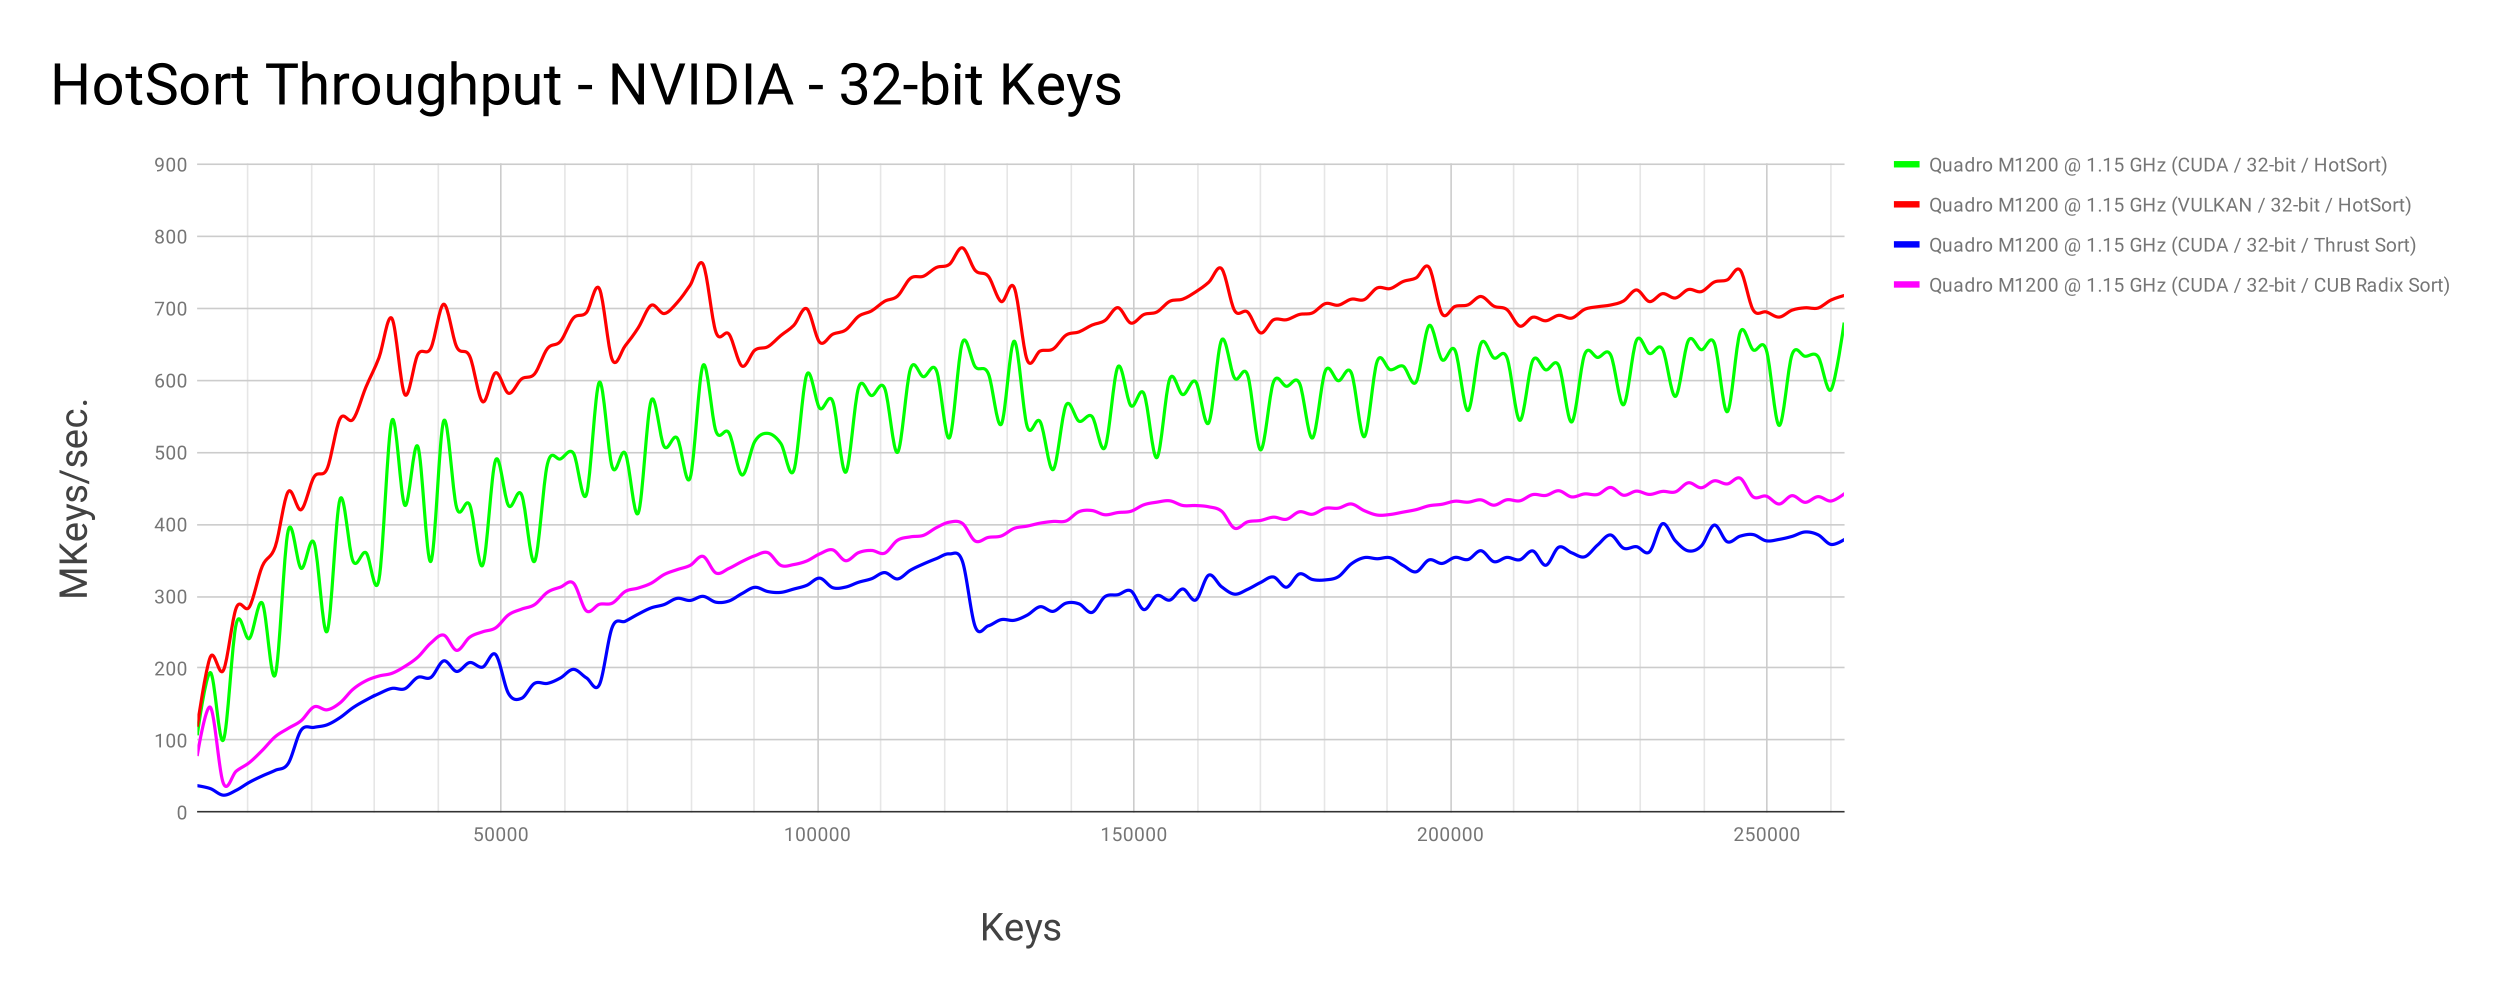 <svg fill="none" stroke-linecap="square" stroke-miterlimit="10" width="1560" height="624" xmlns="http://www.w3.org/2000/svg">
  <path fill="#fff" d="M0 0h1560v624H0V0z"/>
  <path fill="#fff" d="M0 0h1560v624H0V0z"/>
  <path stroke="#ccc" stroke-linecap="butt" d="M312.5 102.5v404M510.5 102.5v404M707.5 102.5v404M905.5 102.5v404M1102.5 102.5v404"/>
  <path stroke="#e6e6e6" stroke-linecap="butt" d="M273.5 102.5v404M233.5 102.5v404M194.5 102.5v404M154.5 102.5v404M470.5 102.5v404M431.5 102.5v404M391.5 102.5v404M352.5 102.5v404M668.5 102.5v404M628.5 102.5v404M589.5 102.5v404M549.5 102.5v404M865.5 102.5v404M826.5 102.5v404M786.5 102.5v404M747.5 102.5v404M1063.5 102.5v404M1023.5 102.5v404M984.5 102.5v404M944.5 102.5v404M1142.5 102.5v404"/>
  <path stroke="#333" stroke-linecap="butt" d="M123.5 506.5h1027"/>
  <path stroke="#ccc" stroke-linecap="butt" d="M123.5 461.5h1027M123.5 416.5h1027M123.5 372.5h1027M123.5 327.5h1027M123.5 282.5h1027M123.5 237.5h1027M123.5 192.5h1027M123.5 147.5h1027M123.5 102.5h1027"/>
  <clipPath id="a">
    <path d="M123.2 102.5h1027.413v404.3H123.2V102.5z"/>
  </clipPath>
  <path stroke="#0f0" stroke-width="2" stroke-linecap="butt" clip-path="url(#a)" d="M123.2 457.821s5.393-38.8 8.09-38.143c2.697.656 5.393 47.201 8.09 42.083 2.696-5.118 5.393-62.244 8.09-72.792 2.696-10.548 5.393 11.61 8.09 9.501 2.696-2.109 5.393-25.931 8.09-22.156 2.696 3.776 5.393 52.348 8.09 44.81 2.696-7.537 5.392-78.96 8.09-90.033 2.696-11.073 5.392 22.314 8.089 23.593 2.697 1.28 5.393-22.477 8.09-15.916 2.696 6.562 5.393 59.84 8.09 55.286 2.696-4.554 5.393-75.307 8.09-82.612 2.696-7.305 5.393 33.217 8.09 38.782 2.696 5.564 5.393-7.308 8.09-5.396 2.696 1.913 5.393 30.61 8.09 16.869 2.696-13.742 5.392-91.595 8.089-99.319 2.697-7.723 5.393 50.27 8.09 52.977 2.697 2.707 5.393-42.57 8.09-36.733 2.696 5.836 5.393 74.432 8.09 71.75 2.696-2.682 5.393-82.289 8.09-87.841 2.696-5.552 5.393 45.78 8.09 54.527 2.696 8.747 5.393-7.99 8.09-2.044 2.696 5.946 5.392 42.38 8.09 37.72 2.696-4.66 5.392-59.489 8.089-65.68 2.697-6.191 5.393 24.94 8.09 28.535 2.696 3.595 5.393-12.753 8.09-6.963 2.696 5.79 5.393 44.904 8.09 41.7 2.696-3.202 5.393-50.264 8.09-60.918 2.696-10.654 5.393-1.9 8.09-3.005 2.696-1.106 5.393-7.346 8.09-3.63 2.696 3.716 5.392 33.304 8.09 25.924 2.696-7.379 5.392-67.352 8.089-70.2 2.697-2.847 5.393 45.723 8.09 53.117 2.696 7.393 5.393-13.517 8.09-8.756 2.696 4.761 5.393 42.824 8.09 37.322 2.696-5.503 5.393-63.417 8.09-70.335 2.696-6.918 5.393 24.924 8.09 28.826 2.696 3.903 5.393-8.686 8.09-5.413 2.696 3.274 5.392 32.606 8.089 25.053 2.697-7.552 5.393-65.525 8.09-70.37 2.697-4.845 5.393 34.27 8.09 41.301 2.696 7.031 5.393-3.642 8.09.885 2.696 4.528 5.393 25.414 8.09 26.28 2.696.866 5.393-16.75 8.09-21.082 2.696-4.333 5.393-5.154 8.09-4.915 2.696.24 5.393 2.494 8.09 6.348 2.696 3.853 5.392 23.943 8.089 16.774 2.697-7.17 5.393-53.33 8.09-59.787 2.696-6.458 5.393 18.27 8.09 21.041 2.696 2.772 5.393-11.063 8.09-4.411 2.696 6.652 5.393 45.774 8.09 44.325 2.696-1.45 5.393-45.049 8.09-53.022 2.696-7.973 5.393 5.108 8.09 5.184 2.696.076 5.392-10.63 8.09-4.726 2.696 5.904 5.392 42.158 8.089 40.147 2.697-2.01 5.393-44.346 8.09-52.213 2.696-7.867 5.393 4.817 8.09 5.009 2.696.192 5.393-10.216 8.09-3.854 2.696 6.361 5.393 44.932 8.09 42.024 2.696-2.907 5.393-52.085 8.09-59.468 2.696-7.382 5.392 11.96 8.09 15.175 2.696 3.215 5.392-1.856 8.089 4.115 2.697 5.97 5.393 35.077 8.09 31.71 2.696-3.366 5.393-52.142 8.09-51.912 2.696.231 5.393 44.93 8.09 53.296 2.696 8.365 5.393-7.586 8.09-3.104 2.696 4.482 5.393 31.715 8.09 29.995 2.696-1.72 5.393-35.285 8.09-40.318 2.696-5.034 5.392 8.928 8.09 10.116 2.696 1.189 5.392-5.717 8.089-2.987 2.697 2.73 5.393 24.538 8.09 19.366 2.696-5.172 5.393-46.06 8.09-50.398 2.696-4.338 5.393 21.593 8.09 24.37 2.696 2.777 5.393-13.107 8.09-7.709 2.696 5.4 5.393 41.628 8.09 40.102 2.696-1.525 5.393-42.697 8.09-49.252 2.696-6.556 5.392 9.61 8.089 9.919 2.697.309 5.393-11.005 8.09-8.064 2.697 2.941 5.393 30.063 8.09 25.709 2.696-4.354 5.393-47.182 8.09-51.831 2.696-4.65 5.393 20.291 8.09 23.934 2.696 3.644 5.393-9.53 8.09-2.075 2.696 7.455 5.393 46.075 8.09 46.804 2.696.73 5.392-35.815 8.09-42.429 2.696-6.614 5.392 2.625 8.089 2.745 2.697.12 5.393-7.402 8.09-2.021 2.696 5.38 5.393 35.588 8.09 34.307 2.696-1.281 5.393-36.036 8.09-41.994 2.696-5.957 5.393 6.044 8.09 6.25 2.696.204 5.393-10.838 8.09-5.019 2.696 5.82 5.393 41.14 8.09 39.932 2.696-1.21 5.392-40.218 8.09-47.187 2.696-6.969 5.392 4.843 8.089 5.373 2.697.53 5.393-3.471 8.09-2.192 2.696 1.279 5.393 14.093 8.09 9.865 2.696-4.229 5.393-32.931 8.09-35.237 2.696-2.306 5.393 18.83 8.09 21.4 2.696 2.572 5.393-11.252 8.09-5.974 2.696 5.278 5.393 38.355 8.09 37.645 2.696-.71 5.392-36.435 8.089-41.908 2.697-5.473 5.393 7.61 8.09 9.07 2.697 1.459 5.393-6.812 8.09-.315 2.696 6.498 5.393 39.002 8.09 39.298 2.696.296 5.393-32.267 8.09-37.523 2.696-5.257 5.393 5.441 8.09 5.983 2.696.542 5.393-8.15 8.09-2.73 2.696 5.418 5.393 36.41 8.09 35.245 2.696-1.164 5.392-35.518 8.089-42.231 2.697-6.714 5.393 1.903 8.09 1.95 2.697.046 5.393-6.594 8.09-1.672 2.696 4.922 5.393 32.724 8.09 31.203 2.696-1.52 5.393-35 8.09-40.327 2.696-5.327 5.393 7.444 8.09 8.365 2.696.92 5.393-7.297 8.09-2.84 2.696 4.459 5.392 30.47 8.09 29.587 2.696-.884 5.392-30.037 8.089-34.887 2.697-4.85 5.393 5.517 8.09 5.786 2.696.269 5.393-10.617 8.09-4.173 2.696 6.444 5.393 44 8.09 42.838 2.696-1.163 5.393-43.392 8.09-49.815 2.696-6.422 5.393 9.45 8.09 11.28 2.696 1.83 5.392-8.15 8.09-.3 2.696 7.848 5.392 46.888 8.089 47.392 2.697.505 5.393-37.172 8.09-44.365 2.696-7.193 5.393.978 8.09 1.209 2.696.23 5.393-3.312 8.09.175 2.696 3.486 5.393 24.118 8.09 20.745 2.696-3.373 8.09-40.983 8.09-40.983"/>
  <path stroke="red" stroke-width="2" stroke-linecap="butt" clip-path="url(#a)" d="M123.2 452.453s5.393-36.932 8.09-42.618c2.697-5.685 5.393 13.616 8.09 8.504 2.696-5.112 5.393-32.586 8.09-39.177 2.696-6.59 5.393 3.938 8.09-.368 2.696-4.306 5.393-19.194 8.09-25.466 2.696-6.272 5.393-4.41 8.09-12.165 2.696-7.755 5.392-30.517 8.09-34.366 2.696-3.849 5.392 12.811 8.089 11.271 2.697-1.54 5.393-16.256 8.09-20.511 2.696-4.255 5.393 1.034 8.09-5.018 2.696-6.052 5.393-26.156 8.09-31.293 2.696-5.137 5.393 3.768 8.09.472 2.696-3.296 5.393-13.838 8.09-20.247 2.696-6.408 5.393-11.072 8.09-18.202 2.696-7.13 5.392-28.41 8.089-24.577 2.697 3.833 5.393 43.825 8.09 47.577 2.697 3.752 5.393-20.241 8.09-25.067 2.696-4.825 5.393 1.345 8.09-3.885 2.696-5.23 5.393-27.367 8.09-27.497 2.696-.13 5.393 21.306 8.09 26.715 2.696 5.409 5.393.043 8.09 5.737 2.696 5.694 5.392 26.713 8.09 28.426 2.696 1.714 5.392-17.266 8.089-18.144 2.697-.877 5.393 12.23 8.09 12.88 2.696.65 5.393-6.97 8.09-8.98 2.696-2.01 5.393.087 8.09-3.082 2.696-3.17 5.393-12.542 8.09-15.934 2.696-3.392 5.393-1.253 8.09-4.42 2.696-3.168 5.393-11.594 8.09-14.587 2.696-2.992 5.392-.313 8.09-3.369 2.696-3.056 5.392-19.89 8.089-14.968 2.697 4.923 5.393 38.57 8.09 44.505 2.696 5.935 5.393-5.55 8.09-8.895 2.696-3.344 5.393-6.967 8.09-11.172 2.696-4.205 5.393-12.58 8.09-14.056 2.696-1.478 5.393 5.465 8.09 5.193 2.696-.273 5.393-3.882 8.09-6.828 2.696-2.947 5.392-6.853 8.089-10.854 2.697-4 5.393-18.062 8.09-13.148 2.697 4.913 5.393 35.353 8.09 42.63 2.696 7.278 5.393-2.459 8.09 1.034 2.696 3.493 5.393 18.266 8.09 19.923 2.696 1.657 5.393-7.965 8.09-9.982 2.696-2.016 5.393-.598 8.09-2.116 2.696-1.517 5.393-4.77 8.09-6.99 2.696-2.22 5.392-3.55 8.089-6.329 2.697-2.78 5.393-12.113 8.09-10.346 2.696 1.768 5.393 18.302 8.09 20.952 2.696 2.65 5.393-3.769 8.09-5.054 2.696-1.284 5.393-.784 8.09-2.655 2.696-1.87 5.393-6.578 8.09-8.566 2.696-1.989 5.393-1.81 8.09-3.365 2.696-1.555 5.392-4.428 8.09-5.966 2.696-1.537 5.392-.855 8.089-3.256s5.393-9.084 8.09-11.15c2.696-2.066 5.393-.129 8.09-1.244 2.696-1.116 5.393-4.215 8.09-5.45 2.696-1.234 5.393.091 8.09-1.958 2.696-2.05 5.393-10.982 8.09-10.337 2.696.646 5.392 11.25 8.09 14.21 2.696 2.958 5.392.314 8.089 3.544 2.697 3.229 5.393 14.65 8.09 15.83 2.696 1.18 5.393-14.826 8.09-8.746 2.696 6.08 5.393 38.63 8.09 45.227 2.696 6.598 5.393-4.493 8.09-5.642 2.696-1.148 5.393.408 8.09-1.249 2.696-1.656 5.393-6.91 8.09-8.692 2.696-1.783 5.392-.961 8.09-2.004 2.696-1.042 5.392-3.064 8.089-4.25 2.697-1.184 5.393-1.048 8.09-2.86 2.696-1.813 5.393-8.287 8.09-8.015 2.696.272 5.393 8.93 8.09 9.645 2.696.715 5.393-4.203 8.09-5.355 2.696-1.151 5.393-.179 8.09-1.554 2.696-1.376 5.393-5.358 8.09-6.698 2.696-1.34 5.392-.363 8.089-1.343s5.393-2.785 8.09-4.537c2.697-1.753 5.393-3.57 8.09-5.98 2.696-2.41 5.393-11.43 8.09-8.48 2.696 2.948 5.393 21.663 8.09 26.17 2.696 4.509 5.393-1.439 8.09.877 2.696 2.316 5.393 12.213 8.09 13.018 2.696.806 5.392-6.817 8.09-8.185 2.696-1.367 5.392.532 8.089-.022s5.393-2.593 8.09-3.302c2.696-.709 5.393.178 8.09-.952 2.696-1.13 5.393-5.025 8.09-5.831 2.696-.806 5.393 1.457 8.09.997 2.696-.46 5.393-3.177 8.09-3.755 2.696-.579 5.393 1.454 8.09.283 2.696-1.172 5.392-6.169 8.09-7.314 2.696-1.144 5.392 1.112 8.089.445 2.697-.666 5.393-3.326 8.09-4.443 2.696-1.117 5.393-.793 8.09-2.26 2.696-1.465 5.393-10.281 8.09-6.535 2.696 3.745 5.393 24.95 8.09 29.01 2.696 4.06 5.393-3.71 8.09-4.65 2.696-.938 5.393.054 8.09-.983 2.696-1.037 5.392-5.377 8.089-5.238 2.697.14 5.393 4.713 8.09 6.074 2.697 1.36 5.393.018 8.09 2.093 2.696 2.075 5.393 9.562 8.09 10.355 2.696.792 5.393-5.044 8.09-5.602 2.696-.558 5.393 2.45 8.09 2.255 2.696-.195 5.393-3.15 8.09-3.423 2.696-.274 5.393 2.402 8.09 1.779 2.696-.624 5.392-4.335 8.089-5.521 2.697-1.187 5.393-1.153 8.09-1.6 2.697-.446 5.393-.476 8.09-1.078 2.696-.6 5.393-.96 8.09-2.529 2.696-1.567 5.393-6.944 8.09-6.877 2.696.066 5.393 6.894 8.09 7.277 2.696.383 5.393-4.604 8.09-4.977 2.696-.374 5.392 3.166 8.09 2.736 2.696-.431 5.392-4.657 8.089-5.32 2.697-.661 5.393 2.124 8.09 1.348 2.696-.775 5.393-4.776 8.09-6.001 2.696-1.225 5.393-.111 8.09-1.348 2.696-1.237 5.393-9.214 8.09-6.073 2.696 3.14 5.393 20.573 8.09 24.918 2.696 4.345 5.392.418 8.09 1.15 2.696.732 5.392 3.427 8.089 3.243 2.697-.183 5.393-3.373 8.09-4.344 2.696-.97 5.393-1.257 8.09-1.478 2.696-.22 5.393.964 8.09.158 2.696-.807 5.393-3.697 8.09-4.996 2.696-1.299 8.09-2.798 8.09-2.798"/>
  <path stroke="#00f" stroke-width="2" stroke-linecap="butt" clip-path="url(#a)" d="M123.2 490.282s5.393.831 8.09 1.815 5.393 3.919 8.09 4.088c2.696.17 5.393-1.738 8.09-3.073 2.696-1.335 5.393-3.45 8.09-4.937 2.696-1.487 5.393-2.743 8.09-3.989 2.696-1.246 5.393-2.19 8.09-3.486 2.696-1.296 5.392-.11 8.09-4.29 2.696-4.18 5.392-17.028 8.089-20.785 2.697-3.758 5.393-1.204 8.09-1.761 2.696-.558 5.393-.573 8.09-1.586 2.696-1.013 5.393-2.711 8.09-4.492 2.696-1.781 5.393-4.371 8.09-6.195 2.696-1.824 5.393-3.288 8.09-4.748a123.197 123.197 0 0 1 8.09-4.012c2.696-1.214 5.392-2.76 8.089-3.27 2.697-.51 5.393 1.354 8.09.206 2.697-1.147 5.393-5.922 8.09-7.093 2.696-1.17 5.393 1.783 8.09.068 2.696-1.716 5.393-9.732 8.09-10.36 2.696-.627 5.393 6.42 8.09 6.595 2.696.175 5.393-5.089 8.09-5.543 2.696-.455 5.392 3.65 8.09 2.816 2.696-.834 5.392-10.589 8.089-7.82 2.697 2.767 5.393 19.877 8.09 24.428 2.696 4.551 5.393 3.95 8.09 2.88 2.696-1.071 5.393-7.751 8.09-9.304 2.696-1.553 5.393.553 8.09-.013 2.696-.566 5.393-1.925 8.09-3.383 2.696-1.458 5.393-5.353 8.09-5.364 2.696-.01 5.392 3.7 8.09 5.301 2.696 1.6 5.392 9.587 8.089 4.304 2.697-5.283 5.393-29.397 8.09-36.001 2.696-6.604 5.393-2.275 8.09-3.62 2.696-1.347 5.393-3.066 8.09-4.457 2.696-1.391 5.393-2.894 8.09-3.89 2.696-.996 5.393-1.096 8.09-2.085 2.696-.988 5.393-3.42 8.09-3.845 2.696-.425 5.392 1.508 8.089 1.298 2.697-.21 5.393-2.74 8.09-2.556 2.697.184 5.393 3.18 8.09 3.661 2.696.482 5.393.126 8.09-.772 2.696-.899 5.393-3.197 8.09-4.618 2.696-1.422 5.393-3.703 8.09-3.913 2.696-.21 5.393 2.123 8.09 2.65 2.696.527 5.393.777 8.09.512 2.696-.264 5.392-1.36 8.089-2.097 2.697-.737 5.393-1.194 8.09-2.323 2.696-1.129 5.393-4.698 8.09-4.452 2.696.247 5.393 5.005 8.09 5.93 2.696.925 5.393.183 8.09-.382 2.696-.565 5.393-2.141 8.09-3.01 2.696-.868 5.393-1.198 8.09-2.2 2.696-1.003 5.392-3.836 8.09-3.815 2.696.022 5.392 4.192 8.089 3.945 2.697-.248 5.393-3.875 8.09-5.432 2.696-1.556 5.393-2.699 8.09-3.908 2.696-1.209 5.393-2.3 8.09-3.346 2.696-1.048 5.393-3.21 8.09-2.938 2.696.27 5.393-3.036 8.09 4.564 2.696 7.6 5.392 34.312 8.09 41.036 2.696 6.724 5.392.07 8.089-.692 2.697-.761 5.393-3.3 8.09-3.876 2.696-.576 5.393.889 8.09.422 2.696-.467 5.393-1.813 8.09-3.226 2.696-1.412 5.393-4.858 8.09-5.251 2.696-.393 5.393 3.263 8.09 2.893 2.696-.37 5.393-4.335 8.09-5.112 2.696-.777 5.392-.513 8.09.449 2.696.962 5.392 6.075 8.089 5.323 2.697-.751 5.393-7.99 8.09-9.833 2.696-1.843 5.393-.624 8.09-1.222 2.696-.598 5.393-3.914 8.09-2.367 2.696 1.546 5.393 11.159 8.09 11.648 2.696.489 5.393-7.727 8.09-8.715 2.696-.988 5.393 3.475 8.09 2.79 2.696-.686 5.392-6.897 8.089-6.905 2.697-.007 5.393 8.3 8.09 6.86 2.697-1.44 5.393-14.128 8.09-15.498 2.696-1.37 5.393 5.302 8.09 7.277 2.696 1.975 5.393 4.31 8.09 4.573 2.696.264 5.393-1.78 8.09-2.992 2.696-1.212 5.393-2.995 8.09-4.28 2.696-1.286 5.392-3.921 8.09-3.433 2.696.488 5.392 6.682 8.089 6.361 2.697-.321 5.393-7.485 8.09-8.288 2.696-.803 5.393 2.851 8.09 3.472 2.696.622 5.393.548 8.09.256 2.696-.292 5.393-.342 8.09-2.008 2.696-1.665 5.393-6.004 8.09-7.987 2.696-1.982 5.393-3.372 8.09-3.908 2.696-.536 5.392.677 8.09.692 2.696.015 5.392-1.304 8.089-.602 2.697.701 5.393 3.351 8.09 4.811 2.696 1.46 5.393 4.526 8.09 3.949 2.696-.578 5.393-6.543 8.09-7.412 2.696-.87 5.393 2.458 8.09 2.196 2.696-.261 5.393-3.355 8.09-3.764 2.696-.41 5.393 2 8.09 1.307 2.696-.693 5.392-5.688 8.089-5.463 2.697.226 5.393 6.123 8.09 6.815 2.697.692 5.393-2.465 8.09-2.664 2.696-.198 5.393 2.143 8.09 1.474 2.696-.67 5.393-6.06 8.09-5.49 2.696.57 5.393 9.304 8.09 8.913 2.696-.391 5.393-9.963 8.09-11.258 2.696-1.294 5.393 2.496 8.09 3.49 2.696.996 5.392 3.294 8.089 2.48 2.697-.813 5.393-5.09 8.09-7.358 2.697-2.267 5.393-6.576 8.09-6.244 2.696.332 5.393 7.02 8.09 8.239 2.696 1.22 5.393-1.307 8.09-.921 2.696.385 5.393 5.622 8.09 3.234 2.696-2.387 5.393-16.417 8.09-17.56 2.696-1.142 5.392 7.882 8.09 10.705 2.696 2.823 5.392 5.71 8.089 6.23 2.697.522 5.393-.422 8.09-3.103 2.696-2.681 5.393-12.554 8.09-12.983 2.696-.429 5.393 9.263 8.09 10.409 2.696 1.145 5.393-2.79 8.09-3.536 2.696-.746 5.393-1.43 8.09-.943 2.696.487 5.392 3.365 8.09 3.863 2.696.499 5.392-.41 8.089-.871 2.697-.46 5.393-1.12 8.09-1.892 2.696-.771 5.393-2.575 8.09-2.74 2.696-.164 5.393.458 8.09 1.752 2.696 1.295 5.393 5.499 8.09 6.015 2.696.517 8.09-2.915 8.09-2.915"/>
  <path stroke="#f0f" stroke-width="2" stroke-linecap="butt" clip-path="url(#a)" d="M123.2 470.772s5.393-32.387 8.09-29.388c2.697 3 5.393 40.758 8.09 47.387 2.696 6.629 5.393-5.462 8.09-7.612 2.696-2.15 5.393-3.135 8.09-5.287 2.696-2.15 5.393-4.926 8.09-7.62 2.696-2.693 5.393-6.25 8.09-8.54 2.696-2.289 5.392-3.527 8.09-5.197 2.696-1.67 5.392-2.581 8.089-4.822 2.697-2.24 5.393-7.494 8.09-8.623 2.696-1.128 5.393 2.27 8.09 1.854 2.696-.416 5.393-2.212 8.09-4.347 2.696-2.134 5.393-6.165 8.09-8.46 2.696-2.295 5.393-3.93 8.09-5.31 2.696-1.38 5.393-2.19 8.09-2.966 2.696-.776 5.392-.686 8.089-1.687 2.697-1 5.393-2.632 8.09-4.319 2.697-1.686 5.393-3.373 8.09-5.801 2.696-2.429 5.393-6.486 8.09-8.77 2.696-2.284 5.393-5.698 8.09-4.935 2.696.762 5.393 9.291 8.09 9.509 2.696.217 5.393-6.272 8.09-8.203 2.696-1.932 5.392-2.413 8.09-3.389 2.696-.976 5.392-.699 8.089-2.466 2.697-1.768 5.393-6.193 8.09-8.139 2.696-1.946 5.393-2.483 8.09-3.537 2.696-1.054 5.393-1.032 8.09-2.788 2.696-1.756 5.393-5.923 8.09-7.748 2.696-1.825 5.393-2.255 8.09-3.202 2.696-.948 5.393-4.953 8.09-2.483 2.696 2.469 5.392 15.094 8.09 17.3 2.696 2.204 5.392-3.266 8.089-4.071 2.697-.805 5.393.577 8.09-.761 2.696-1.338 5.393-5.7 8.09-7.267 2.696-1.567 5.393-1.279 8.09-2.139 2.696-.86 5.393-1.615 8.09-3.023 2.696-1.407 5.393-4.012 8.09-5.422 2.696-1.41 5.393-2.088 8.09-3.038 2.696-.95 5.392-1.28 8.089-2.66 2.697-1.379 5.393-6.41 8.09-5.615 2.697.795 5.393 9.135 8.09 10.384 2.696 1.25 5.393-1.695 8.09-2.888 2.696-1.194 5.393-2.954 8.09-4.273 2.696-1.318 5.393-2.714 8.09-3.636 2.696-.923 5.393-2.902 8.09-1.897 2.696 1.006 5.393 6.694 8.09 7.928 2.696 1.234 5.392-.061 8.089-.523s5.393-1.137 8.09-2.248c2.696-1.111 5.393-3.269 8.09-4.42 2.696-1.15 5.393-3.194 8.09-2.484 2.696.711 5.393 6.467 8.09 6.75 2.696.283 5.393-3.987 8.09-5.053 2.696-1.066 5.393-1.407 8.09-1.345 2.696.061 5.392 2.773 8.09 1.716 2.696-1.058 5.392-6.36 8.089-8.061 2.697-1.701 5.393-1.63 8.09-2.145 2.696-.516 5.393.011 8.09-.948 2.696-.96 5.393-3.44 8.09-4.809 2.696-1.37 5.393-2.973 8.09-3.408 2.696-.436 5.393-1.174 8.09.796 2.696 1.97 5.392 9.57 8.09 11.026 2.696 1.455 5.392-1.76 8.089-2.294s5.393.033 8.09-.909c2.696-.941 5.393-3.715 8.09-4.74 2.696-1.026 5.393-.867 8.09-1.41 2.696-.544 5.393-1.366 8.09-1.851a87.305 87.305 0 0 1 8.09-1.06c2.696-.229 5.393.703 8.09-.312 2.696-1.014 5.392-4.691 8.09-5.774 2.696-1.084 5.392-1.045 8.089-.725 2.697.319 5.393 2.429 8.09 2.64 2.696.21 5.393-1.012 8.09-1.374 2.696-.362 5.393.01 8.09-.799 2.696-.807 5.393-3.1 8.09-4.047 2.696-.947 5.393-1.219 8.09-1.633 2.696-.415 5.393-1.196 8.09-.854 2.696.342 5.392 2.414 8.089 2.906s5.393-.092 8.09.046 5.393.19 8.09.782c2.696.593 5.393.543 8.09 2.772 2.696 2.229 5.393 9.495 8.09 10.6 2.696 1.106 5.393-3.158 8.09-3.965 2.696-.808 5.393-.392 8.09-.88 2.696-.49 5.392-1.929 8.09-2.053 2.696-.125 5.392 1.864 8.089 1.305 2.697-.559 5.393-4.14 8.09-4.66 2.696-.52 5.393 1.906 8.09 1.541 2.696-.365 5.393-3.095 8.09-3.73 2.696-.634 5.393.371 8.09-.078 2.696-.45 5.393-2.875 8.09-2.616 2.696.259 5.393 3.017 8.09 4.17 2.696 1.153 5.392 2.346 8.09 2.746 2.696.399 5.392-.043 8.089-.35 2.697-.306 5.393-.985 8.09-1.49 2.696-.503 5.393-.874 8.09-1.533 2.696-.66 5.393-1.863 8.09-2.423 2.696-.56 5.393-.467 8.09-.94 2.696-.474 5.393-1.685 8.09-1.901 2.696-.216 5.393.743 8.09.604 2.696-.138 5.392-1.75 8.089-1.437 2.697.312 5.393 3.319 8.09 3.31 2.697-.009 5.393-2.91 8.09-3.363 2.696-.452 5.393 1.187 8.09.646 2.696-.54 5.393-3.329 8.09-3.888 2.696-.56 5.393.929 8.09.53 2.696-.397 5.393-3.07 8.09-2.92 2.696.153 5.393 3.504 8.09 3.831 2.696.328 5.392-1.612 8.089-1.863 2.697-.252 5.393 1.027 8.09.354 2.697-.673 5.393-4.473 8.09-4.395 2.696.078 5.393 4.478 8.09 4.861 2.696.383 5.393-2.48 8.09-2.563 2.696-.084 5.393 2.03 8.09 2.06 2.696.03 5.393-1.611 8.09-1.877 2.696-.266 5.392 1.18 8.09.282 2.696-.897 5.392-5.235 8.089-5.664 2.697-.428 5.393 3.298 8.09 3.094 2.696-.204 5.393-3.92 8.09-4.318 2.696-.398 5.393 2.2 8.09 1.93 2.696-.27 5.393-4.903 8.09-3.555 2.696 1.348 5.393 9.78 8.09 11.644 2.696 1.863 5.392-1.206 8.09-.466 2.696.74 5.392 4.951 8.089 4.903 2.697-.048 5.393-5.02 8.09-5.193 2.696-.175 5.393 4.045 8.09 4.148 2.696.104 5.393-3.392 8.09-3.528 2.696-.136 5.393 2.983 8.09 2.712 2.696-.271 8.09-4.337 8.09-4.337"/>
  <path fill="#424242" d="M617.72 578.862l-2.079 2.172v5.766h-2.25v-17.063h2.25v8.438l7.578-8.438h2.719l-6.719 7.532 7.25 9.531h-2.703l-6.047-7.938zm15.593 8.172q-2.578 0-4.203-1.687-1.61-1.703-1.61-4.531v-.407q0-1.89.72-3.359.718-1.484 2.015-2.328 1.297-.844 2.812-.844 2.469 0 3.828 1.64 1.375 1.626 1.375 4.657v.906h-8.578q.047 1.875 1.094 3.031 1.047 1.157 2.656 1.157 1.157 0 1.953-.469.797-.469 1.391-1.25l1.328 1.031q-1.594 2.453-4.781 2.453zm-.266-11.375q-1.312 0-2.203.97-.89.952-1.11 2.671h6.36v-.172q-.094-1.64-.89-2.547-.797-.922-2.157-.922zm12.157 7.97l2.953-9.517h2.312l-5.094 14.641q-1.187 3.172-3.765 3.172l-.406-.031-.813-.157v-1.765l.594.047q1.094 0 1.703-.453.625-.438 1.016-1.61l.484-1.297-4.516-12.547h2.36l3.172 9.516zm14.234-.188q0-.891-.672-1.375-.656-.485-2.312-.829-1.641-.359-2.61-.843-.969-.5-1.437-1.172-.453-.688-.453-1.625 0-1.563 1.312-2.64 1.328-1.079 3.375-1.079 2.156 0 3.5 1.125 1.344 1.11 1.344 2.844h-2.188q0-.89-.75-1.531-.75-.657-1.906-.657-1.187 0-1.86.516-.656.516-.656 1.36 0 .78.61 1.187.625.39 2.25.75t2.625.875q1.015.5 1.5 1.219.484.703.484 1.718 0 1.703-1.36 2.735-1.359 1.015-3.515 1.015-1.531 0-2.703-.53-1.172-.548-1.844-1.517-.656-.968-.656-2.093h2.172q.062 1.093.875 1.734.812.64 2.156.64 1.219 0 1.969-.5t.75-1.327zM37.137 369.51l13.922-5.579-13.922-5.578v-2.922H54.2v2.25h-6.64l-7.173-.203 13.813 5.594v1.734l-13.781 5.578 7.14-.218H54.2v2.25H37.137v-2.907zm9.125-22.423l2.172 2.079H54.2v2.25H37.137v-2.25h8.438l-8.438-7.579v-2.718l7.532 6.718 9.531-7.25v2.704l-7.938 6.046zm8.172-15.593q0 2.578-1.687 4.203-1.703 1.61-4.531 1.61h-.407q-1.89 0-3.359-.72-1.484-.718-2.328-2.015-.844-1.297-.844-2.813 0-2.468 1.64-3.828 1.626-1.375 4.657-1.375h.906v8.578q1.875-.047 3.031-1.093 1.157-1.047 1.157-2.657 0-1.156-.469-1.953-.469-.797-1.25-1.39l1.031-1.329q2.453 1.594 2.453 4.782zm-11.375.265q0 1.313.97 2.203.952.891 2.671 1.11v-6.36h-.172q-1.64.094-2.547.891-.922.797-.922 2.156zm7.97-12.156l-9.517-2.953v-2.313l14.641 5.094q3.172 1.188 3.172 3.766l-.031.406-.157.813h-1.765l.047-.594q0-1.094-.453-1.703-.438-.625-1.61-1.016l-1.297-.484-12.547 4.515v-2.359l9.516-3.172zm-.188-14.234q-.891 0-1.375.672-.485.656-.829 2.312-.359 1.64-.843 2.61-.5.968-1.172 1.437-.688.453-1.625.453-1.563 0-2.64-1.312-1.079-1.329-1.079-3.375 0-2.157 1.125-3.5 1.11-1.344 2.844-1.344v2.187q-.89 0-1.531.75-.657.75-.657 1.907 0 1.187.516 1.859.516.656 1.36.656.78 0 1.187-.61.39-.624.75-2.25.36-1.624.875-2.624.5-1.016 1.219-1.5.703-.485 1.718-.485 1.703 0 2.735 1.36 1.015 1.36 1.015 3.515 0 1.532-.53 2.704-.548 1.171-1.517 1.843-.968.657-2.093.657v-2.172q1.093-.063 1.734-.875.64-.813.64-2.157 0-1.218-.5-1.968t-1.327-.75zm4.828-5.047v1.86l-18.532-7.126v-1.844l18.532 7.11zm-4.828-16.953q-.891 0-1.375.672-.485.656-.829 2.312-.359 1.64-.843 2.61-.5.968-1.172 1.437-.688.453-1.625.453-1.563 0-2.64-1.312-1.079-1.329-1.079-3.375 0-2.157 1.125-3.5 1.11-1.344 2.844-1.344v2.187q-.89 0-1.531.75-.657.75-.657 1.907 0 1.187.516 1.859.516.656 1.36.656.78 0 1.187-.61.39-.624.75-2.25.36-1.624.875-2.624.5-1.016 1.219-1.5.703-.485 1.718-.485 1.703 0 2.735 1.36 1.015 1.36 1.015 3.515 0 1.532-.53 2.704-.548 1.171-1.517 1.843-.968.657-2.093.657v-2.172q1.093-.063 1.734-.875.64-.813.64-2.157 0-1.218-.5-1.968t-1.327-.75zm3.593-9.875q0 2.578-1.687 4.203-1.703 1.61-4.531 1.61h-.407q-1.89 0-3.359-.72-1.484-.718-2.328-2.015-.844-1.297-.844-2.813 0-2.468 1.64-3.828 1.626-1.375 4.657-1.375h.906v8.578q1.875-.047 3.031-1.093 1.157-1.047 1.157-2.657 0-1.156-.469-1.953-.469-.797-1.25-1.39l1.031-1.329q2.453 1.594 2.453 4.782zm-11.375.265q0 1.313.97 2.203.952.891 2.671 1.11v-6.36h-.172q-1.64.094-2.547.891-.922.797-.922 2.156zm9.61-13.093q0-1.157-.703-2.016-.704-.875-1.766-.969v-2.047q1.094.063 2.078.75.984.688 1.578 1.844.578 1.156.578 2.438 0 2.593-1.718 4.125-1.735 1.53-4.735 1.53h-.375q-1.844 0-3.281-.671-1.453-.688-2.25-1.953-.797-1.281-.797-3.016 0-2.125 1.281-3.531 1.282-1.422 3.313-1.516v2.047q-1.219.094-2.016.938-.797.828-.797 2.062 0 1.656 1.203 2.563 1.188.906 3.438.906h.406q2.188 0 3.375-.89 1.188-.907 1.188-2.594zm.39-7.953q-.562 0-.937-.329-.375-.343-.375-1 0-.671.375-1.015.375-.36.937-.36.547 0 .907.36.359.344.359 1.015 0 .657-.36 1-.359.329-.906.329z"/>
  <path fill="#757575" d="M116.263 507.66q0 1.906-.657 2.843-.64.922-2.031.922-1.36 0-2.016-.906-.656-.906-.687-2.719v-1.438q0-1.89.64-2.796.657-.922 2.047-.922 1.375 0 2.032.89.656.875.672 2.72v1.405zm-1.094-1.485q0-1.375-.39-2-.376-.64-1.22-.64-.828 0-1.218.64-.375.625-.375 1.922v1.734q0 1.375.39 2.047.407.656 1.219.656.797 0 1.188-.625.39-.625.406-1.953v-1.781zM100.466 466.378h-1.078v-7.219l-2.188.797v-.984l3.11-1.172h.156v8.578zm8.797-3.64q0 1.905-.657 2.843-.64.922-2.031.922-1.36 0-2.016-.906-.656-.907-.687-2.72v-1.437q0-1.89.64-2.797.657-.921 2.047-.921 1.375 0 2.032.89.656.875.672 2.719v1.406zm-1.094-1.485q0-1.375-.39-2-.376-.64-1.22-.64-.828 0-1.218.64-.375.625-.375 1.922v1.734q0 1.375.39 2.047.407.656 1.219.656.797 0 1.188-.625.39-.625.406-1.953v-1.781zm8.094 1.484q0 1.906-.657 2.844-.64.922-2.031.922-1.36 0-2.016-.906-.656-.907-.687-2.72v-1.437q0-1.89.64-2.797.657-.921 2.047-.921 1.375 0 2.032.89.656.875.672 2.719v1.406zm-1.094-1.484q0-1.375-.39-2-.376-.64-1.22-.64-.828 0-1.218.64-.375.625-.375 1.922v1.734q0 1.375.39 2.047.407.656 1.219.656.797 0 1.188-.625.39-.625.406-1.953v-1.781zM102.497 421.456h-5.594v-.782l2.953-3.28q.657-.75.907-1.204.25-.469.25-.969 0-.672-.407-1.094-.39-.437-1.078-.437-.797 0-1.25.469-.453.453-.453 1.28h-1.078q0-1.187.75-1.905.766-.735 2.031-.735 1.203 0 1.89.625.688.625.688 1.672 0 1.25-1.61 3l-2.28 2.469h4.28v.89zm6.766-3.641q0 1.906-.657 2.844-.64.922-2.031.922-1.36 0-2.016-.907-.656-.906-.687-2.718v-1.438q0-1.89.64-2.797.657-.922 2.047-.922 1.375 0 2.032.89.656.876.672 2.72v1.406zm-1.094-1.484q0-1.375-.39-2-.376-.641-1.22-.641-.828 0-1.218.64-.375.626-.375 1.922v1.735q0 1.375.39 2.047.407.656 1.219.656.797 0 1.188-.625.39-.625.406-1.953v-1.781zm8.094 1.484q0 1.906-.657 2.844-.64.922-2.031.922-1.36 0-2.016-.907-.656-.906-.687-2.718v-1.438q0-1.89.64-2.797.657-.922 2.047-.922 1.375 0 2.032.89.656.876.672 2.72v1.406zm-1.094-1.484q0-1.375-.39-2-.376-.641-1.22-.641-.828 0-1.218.64-.375.626-.375 1.922v1.735q0 1.375.39 2.047.407.656 1.219.656.797 0 1.188-.625.39-.625.406-1.953v-1.781zM98.481 371.736h.813q.781-.015 1.219-.406.437-.39.437-1.062 0-1.5-1.5-1.5-.703 0-1.125.406-.406.406-.406 1.062h-1.094q0-1.015.734-1.687.75-.672 1.891-.672 1.203 0 1.89.64.688.641.688 1.782 0 .562-.36 1.078-.359.516-.984.781.704.22 1.079.735.39.515.39 1.265 0 1.14-.75 1.828-.75.672-1.953.672-1.188 0-1.953-.656-.75-.656-.75-1.719h1.094q0 .672.437 1.078.438.407 1.188.407.78 0 1.187-.407.422-.421.422-1.187 0-.734-.453-1.125-.453-.406-1.328-.422h-.813v-.89zm10.782 1.157q0 1.906-.657 2.843-.64.922-2.031.922-1.36 0-2.016-.906-.656-.906-.687-2.719v-1.437q0-1.89.64-2.797.657-.922 2.047-.922 1.375 0 2.032.89.656.876.672 2.72v1.406zm-1.094-1.485q0-1.375-.39-2-.376-.64-1.22-.64-.828 0-1.218.64-.375.625-.375 1.922v1.735q0 1.375.39 2.046.407.657 1.219.657.797 0 1.188-.625.39-.625.406-1.953v-1.782zm8.094 1.485q0 1.906-.657 2.843-.64.922-2.031.922-1.36 0-2.016-.906-.656-.906-.687-2.719v-1.437q0-1.89.64-2.797.657-.922 2.047-.922 1.375 0 2.032.89.656.876.672 2.72v1.406zm-1.094-1.485q0-1.375-.39-2-.376-.64-1.22-.64-.828 0-1.218.64-.375.625-.375 1.922v1.735q0 1.375.39 2.046.407.657 1.219.657.797 0 1.188-.625.39-.625.406-1.953v-1.782zM101.481 328.752h1.188v.875h-1.188v1.984h-1.078v-1.984h-3.89v-.64l3.812-5.907h1.156v5.672zm-3.734 0h2.656v-4.188l-.14.235-2.516 3.953zm11.516-.781q0 1.906-.657 2.843-.64.922-2.031.922-1.36 0-2.016-.906-.656-.906-.687-2.719v-1.437q0-1.891.64-2.797.657-.922 2.047-.922 1.375 0 2.032.89.656.875.672 2.72v1.406zm-1.094-1.485q0-1.375-.39-2-.376-.64-1.22-.64-.828 0-1.218.64-.375.625-.375 1.922v1.734q0 1.375.39 2.047.407.656 1.219.656.797 0 1.188-.625.39-.625.406-1.953v-1.78zm8.094 1.485q0 1.906-.657 2.843-.64.922-2.031.922-1.36 0-2.016-.906-.656-.906-.687-2.719v-1.437q0-1.891.64-2.797.657-.922 2.047-.922 1.375 0 2.032.89.656.875.672 2.72v1.406zm-1.094-1.485q0-1.375-.39-2-.376-.64-1.22-.64-.828 0-1.218.64-.375.625-.375 1.922v1.734q0 1.375.39 2.047.407.656 1.219.656.797 0 1.188-.625.39-.625.406-1.953v-1.78zM97.403 282.408l.438-4.25h4.375v1h-3.453l-.266 2.328q.64-.375 1.437-.375 1.157 0 1.844.781.688.766.688 2.078 0 1.313-.72 2.078-.702.766-1.983.766-1.126 0-1.844-.625-.719-.64-.813-1.75h1.016q.11.734.531 1.11.422.374 1.11.374.75 0 1.187-.515.438-.516.438-1.422 0-.86-.47-1.375-.468-.516-1.25-.516-.702 0-1.109.297l-.28.234-.876-.218zm11.86.64q0 1.907-.657 2.844-.64.922-2.031.922-1.36 0-2.016-.906-.656-.907-.687-2.72v-1.437q0-1.89.64-2.796.657-.922 2.047-.922 1.375 0 2.032.89.656.875.672 2.719v1.406zm-1.094-1.484q0-1.375-.39-2-.376-.64-1.22-.64-.828 0-1.218.64-.375.625-.375 1.922v1.734q0 1.375.39 2.047.407.656 1.219.656.797 0 1.188-.625.39-.625.406-1.953v-1.781zm8.094 1.484q0 1.907-.657 2.844-.64.922-2.031.922-1.36 0-2.016-.906-.656-.907-.687-2.72v-1.437q0-1.89.64-2.796.657-.922 2.047-.922 1.375 0 2.032.89.656.875.672 2.719v1.406zm-1.094-1.484q0-1.375-.39-2-.376-.64-1.22-.64-.828 0-1.218.64-.375.625-.375 1.922v1.734q0 1.375.39 2.047.407.656 1.219.656.797 0 1.188-.625.39-.625.406-1.953v-1.781zM101.169 233.235v.907h-.203q-1.266.03-2.016.765-.75.719-.875 2.032.688-.766 1.844-.766 1.11 0 1.781.781.672.781.672 2.031 0 1.313-.719 2.11-.719.797-1.937.797-1.22 0-1.985-.938-.75-.953-.75-2.437v-.407q0-2.359 1-3.609t2.985-1.266h.203zm-1.422 3.844q-.563 0-1.031.328-.47.328-.657.844v.39q0 1.063.47 1.704.484.64 1.187.64.734 0 1.156-.53.422-.548.422-1.423t-.422-1.406q-.422-.547-1.125-.547zm9.516 1.047q0 1.906-.657 2.844-.64.922-2.031.922-1.36 0-2.016-.907-.656-.906-.687-2.718v-1.438q0-1.89.64-2.797.657-.922 2.047-.922 1.375 0 2.032.891.656.875.672 2.719v1.406zm-1.094-1.484q0-1.375-.39-2-.376-.641-1.22-.641-.828 0-1.218.64-.375.626-.375 1.923v1.734q0 1.375.39 2.047.407.656 1.219.656.797 0 1.188-.625.39-.625.406-1.953v-1.781zm8.094 1.484q0 1.906-.657 2.844-.64.922-2.031.922-1.36 0-2.016-.907-.656-.906-.687-2.718v-1.438q0-1.89.64-2.797.657-.922 2.047-.922 1.375 0 2.032.891.656.875.672 2.719v1.406zm-1.094-1.484q0-1.375-.39-2-.376-.641-1.22-.641-.828 0-1.218.64-.375.626-.375 1.923v1.734q0 1.375.39 2.047.407.656 1.219.656.797 0 1.188-.625.39-.625.406-1.953v-1.781zM102.419 188.923l-3.531 7.921h-1.141l3.516-7.64h-4.61v-.89h5.766v.609zm6.844 4.28q0 1.907-.657 2.845-.64.921-2.031.921-1.36 0-2.016-.906-.656-.906-.687-2.719v-1.437q0-1.89.64-2.797.657-.922 2.047-.922 1.375 0 2.032.89.656.876.672 2.72v1.406zm-1.094-1.484q0-1.375-.39-2-.376-.64-1.22-.64-.828 0-1.218.64-.375.625-.375 1.922v1.735q0 1.375.39 2.047.407.656 1.219.656.797 0 1.188-.625.39-.625.406-1.953v-1.782zm8.094 1.485q0 1.906-.657 2.844-.64.921-2.031.921-1.36 0-2.016-.906-.656-.906-.687-2.719v-1.437q0-1.89.64-2.797.657-.922 2.047-.922 1.375 0 2.032.89.656.876.672 2.72v1.406zm-1.094-1.485q0-1.375-.39-2-.376-.64-1.22-.64-.828 0-1.218.64-.375.625-.375 1.922v1.735q0 1.375.39 2.047.407.656 1.219.656.797 0 1.188-.625.39-.625.406-1.953v-1.782zM102.09 145.61q0 .64-.343 1.14-.344.5-.906.782.656.28 1.047.843.39.547.39 1.25 0 1.094-.75 1.766-.734.656-1.953.656-1.234 0-1.984-.656-.735-.672-.735-1.766 0-.703.375-1.25.375-.562 1.047-.843-.562-.282-.89-.782-.329-.5-.329-1.14 0-1.078.688-1.703.687-.641 1.828-.641 1.125 0 1.813.64.703.626.703 1.704zm-.89 3.984q0-.719-.453-1.156-.453-.453-1.188-.453-.734 0-1.187.453-.438.437-.438 1.172 0 .718.438 1.14.437.407 1.203.407.75 0 1.188-.422.437-.422.437-1.14zm-1.625-5.437q-.64 0-1.047.406-.39.39-.39 1.078 0 .64.39 1.047.39.406 1.031.406.657 0 1.047-.406.39-.406.39-1.047 0-.656-.405-1.063-.407-.421-1.016-.421zm9.688 4.125q0 1.906-.657 2.843-.64.922-2.031.922-1.36 0-2.016-.906-.656-.906-.687-2.719v-1.437q0-1.89.64-2.797.657-.922 2.047-.922 1.375 0 2.032.89.656.876.672 2.72v1.406zm-1.094-1.485q0-1.375-.39-2-.376-.64-1.22-.64-.828 0-1.218.64-.375.625-.375 1.922v1.734q0 1.375.39 2.047.407.657 1.219.657.797 0 1.188-.625.39-.625.406-1.954v-1.78zm8.094 1.485q0 1.906-.657 2.843-.64.922-2.031.922-1.36 0-2.016-.906-.656-.906-.687-2.719v-1.437q0-1.89.64-2.797.657-.922 2.047-.922 1.375 0 2.032.89.656.876.672 2.72v1.406zm-1.094-1.485q0-1.375-.39-2-.376-.64-1.22-.64-.828 0-1.218.64-.375.625-.375 1.922v1.734q0 1.375.39 2.047.407.657 1.219.657.797 0 1.188-.625.39-.625.406-1.954v-1.78zM101.06 103.25q-.329.406-.813.656-.469.235-1.031.235-.735 0-1.282-.36-.546-.36-.843-1.015-.297-.672-.297-1.47 0-.843.312-1.53.328-.688.922-1.047.61-.375 1.406-.375 1.266 0 1.985.953.734.953.734 2.578v.313q0 2.5-.984 3.64-.985 1.14-2.969 1.172h-.219v-.906h.235q1.343-.031 2.062-.703.719-.672.781-2.141zm-1.672 0q.546 0 1-.328.468-.344.687-.828v-.438q0-1.062-.469-1.734-.468-.672-1.172-.672-.718 0-1.156.547-.422.547-.422 1.453 0 .875.407 1.438.421.562 1.124.562zm9.874.11q0 1.906-.656 2.843-.64.922-2.031.922-1.36 0-2.016-.906-.656-.906-.687-2.719v-1.438q0-1.89.64-2.796.657-.922 2.047-.922 1.375 0 2.032.89.656.875.672 2.72v1.405zm-1.093-1.485q0-1.375-.39-2-.376-.64-1.22-.64-.828 0-1.218.64-.375.625-.375 1.922v1.734q0 1.375.39 2.047.407.656 1.219.656.797 0 1.188-.625.39-.625.406-1.953v-1.781zm8.094 1.484q0 1.907-.657 2.844-.64.922-2.031.922-1.36 0-2.016-.906-.656-.906-.687-2.719v-1.438q0-1.89.64-2.796.657-.922 2.047-.922 1.375 0 2.032.89.656.875.672 2.72v1.405zm-1.094-1.484q0-1.375-.39-2-.376-.64-1.22-.64-.828 0-1.218.64-.375.625-.375 1.922v1.734q0 1.375.39 2.047.407.656 1.219.656.797 0 1.188-.625.39-.625.406-1.953v-1.781zM296.32 520.519l.437-4.25h4.375v1h-3.453l-.265 2.328q.64-.375 1.437-.375 1.156 0 1.844.781.687.766.687 2.078 0 1.313-.718 2.078-.704.766-1.985.766-1.125 0-1.844-.625-.718-.64-.812-1.75h1.016q.109.734.53 1.11.423.374 1.11.374.75 0 1.188-.515.437-.516.437-1.422 0-.86-.469-1.375-.468-.516-1.25-.516-.703 0-1.109.297l-.281.234-.875-.218zm11.86.64q0 1.907-.657 2.844-.64.922-2.031.922-1.36 0-2.016-.906-.656-.907-.687-2.719v-1.438q0-1.89.64-2.796.656-.922 2.047-.922 1.375 0 2.031.89.657.875.672 2.72v1.405zm-1.095-1.484q0-1.375-.39-2-.375-.64-1.219-.64-.828 0-1.219.64-.375.625-.375 1.922v1.734q0 1.375.39 2.047.407.656 1.22.656.797 0 1.187-.625t.406-1.953v-1.781zm8.094 1.484q0 1.907-.656 2.844-.64.922-2.031.922-1.36 0-2.016-.906-.656-.907-.687-2.719v-1.438q0-1.89.64-2.796.656-.922 2.047-.922 1.375 0 2.031.89.657.875.672 2.72v1.405zm-1.094-1.484q0-1.375-.39-2-.375-.64-1.219-.64-.828 0-1.219.64-.375.625-.375 1.922v1.734q0 1.375.39 2.047.407.656 1.22.656.797 0 1.187-.625t.406-1.953v-1.781zm8.094 1.484q0 1.907-.656 2.844-.64.922-2.031.922-1.36 0-2.016-.906-.656-.907-.687-2.719v-1.438q0-1.89.64-2.796.656-.922 2.047-.922 1.375 0 2.031.89.657.875.672 2.72v1.405zm-1.094-1.484q0-1.375-.39-2-.375-.64-1.219-.64-.828 0-1.219.64-.375.625-.375 1.922v1.734q0 1.375.39 2.047.407.656 1.22.656.797 0 1.187-.625t.406-1.953v-1.781zm8.094 1.484q0 1.907-.656 2.844-.64.922-2.031.922-1.36 0-2.016-.906-.656-.907-.687-2.719v-1.438q0-1.89.64-2.796.656-.922 2.047-.922 1.375 0 2.031.89.657.875.672 2.72v1.405zm-1.094-1.484q0-1.375-.39-2-.375-.64-1.219-.64-.828 0-1.219.64-.375.625-.375 1.922v1.734q0 1.375.39 2.047.407.656 1.22.656.797 0 1.187-.625t.406-1.953v-1.781zM493.389 524.8h-1.078v-7.219l-2.188.797v-.984l3.11-1.172h.156v8.578zm8.797-3.64q0 1.906-.656 2.843-.641.922-2.032.922-1.36 0-2.015-.906-.657-.907-.688-2.719v-1.438q0-1.89.64-2.796.657-.922 2.048-.922 1.375 0 2.03.89.657.875.673 2.72v1.405zm-1.094-1.485q0-1.375-.39-2-.376-.64-1.22-.64-.828 0-1.218.64-.375.625-.375 1.922v1.734q0 1.375.39 2.047.407.656 1.22.656.796 0 1.187-.625.39-.625.406-1.953v-1.781zm8.094 1.484q0 1.907-.656 2.844-.641.922-2.032.922-1.36 0-2.015-.906-.657-.907-.688-2.719v-1.438q0-1.89.64-2.796.657-.922 2.048-.922 1.375 0 2.03.89.657.875.673 2.72v1.405zm-1.094-1.484q0-1.375-.39-2-.376-.64-1.22-.64-.828 0-1.218.64-.375.625-.375 1.922v1.734q0 1.375.39 2.047.407.656 1.22.656.796 0 1.187-.625.39-.625.406-1.953v-1.781zm8.094 1.484q0 1.907-.656 2.844-.641.922-2.032.922-1.36 0-2.015-.906-.657-.907-.688-2.719v-1.438q0-1.89.64-2.796.657-.922 2.048-.922 1.375 0 2.03.89.657.875.673 2.72v1.405zm-1.094-1.484q0-1.375-.39-2-.376-.64-1.22-.64-.827 0-1.218.64-.375.625-.375 1.922v1.734q0 1.375.39 2.047.407.656 1.22.656.796 0 1.187-.625.39-.625.406-1.953v-1.781zm8.094 1.484q0 1.907-.656 2.844-.641.922-2.032.922-1.36 0-2.015-.906-.657-.907-.688-2.719v-1.438q0-1.89.64-2.796.657-.922 2.048-.922 1.375 0 2.03.89.657.875.673 2.72v1.405zm-1.094-1.484q0-1.375-.39-2-.376-.64-1.22-.64-.827 0-1.218.64-.375.625-.375 1.922v1.734q0 1.375.39 2.047.407.656 1.22.656.796 0 1.187-.625.39-.625.406-1.953v-1.781zm8.094 1.484q0 1.907-.656 2.844-.641.922-2.032.922-1.36 0-2.015-.906-.657-.907-.688-2.719v-1.438q0-1.89.64-2.796.657-.922 2.048-.922 1.375 0 2.03.89.657.875.673 2.72v1.405zm-1.094-1.484q0-1.375-.39-2-.376-.64-1.22-.64-.827 0-1.218.64-.375.625-.375 1.922v1.734q0 1.375.39 2.047.407.656 1.22.656.796 0 1.187-.625.39-.625.406-1.953v-1.781zM690.895 524.8h-1.078v-7.219l-2.187.797v-.984l3.11-1.172h.155v8.578zm3.938-4.281l.437-4.25h4.375v1h-3.453l-.265 2.328q.64-.375 1.437-.375 1.156 0 1.844.781.687.766.687 2.078 0 1.313-.718 2.078-.703.766-1.985.766-1.125 0-1.843-.625-.72-.64-.813-1.75h1.016q.11.734.53 1.11.423.374 1.11.374.75 0 1.188-.515.437-.516.437-1.422 0-.86-.468-1.375-.47-.516-1.25-.516-.704 0-1.11.297l-.281.234-.875-.218zm11.86.64q0 1.907-.657 2.844-.64.922-2.031.922-1.36 0-2.016-.906-.656-.907-.687-2.719v-1.438q0-1.89.64-2.796.657-.922 2.047-.922 1.375 0 2.031.89.657.875.672 2.72v1.405zm-1.094-1.484q0-1.375-.391-2-.375-.64-1.219-.64-.828 0-1.219.64-.375.625-.375 1.922v1.734q0 1.375.391 2.047.406.656 1.219.656.797 0 1.187-.625t.407-1.953v-1.781zm8.093 1.484q0 1.907-.656 2.844-.64.922-2.031.922-1.36 0-2.016-.906-.656-.907-.687-2.719v-1.438q0-1.89.64-2.796.657-.922 2.047-.922 1.375 0 2.031.89.657.875.672 2.72v1.405zm-1.093-1.484q0-1.375-.391-2-.375-.64-1.219-.64-.828 0-1.219.64-.375.625-.375 1.922v1.734q0 1.375.391 2.047.406.656 1.219.656.797 0 1.187-.625t.407-1.953v-1.781zm8.093 1.484q0 1.907-.656 2.844-.64.922-2.031.922-1.36 0-2.016-.906-.656-.907-.687-2.719v-1.438q0-1.89.64-2.796.657-.922 2.047-.922 1.375 0 2.031.89.657.875.672 2.72v1.405zm-1.093-1.484q0-1.375-.391-2-.375-.64-1.219-.64-.828 0-1.219.64-.375.625-.375 1.922v1.734q0 1.375.391 2.047.406.656 1.219.656.797 0 1.187-.625t.407-1.953v-1.781zm8.093 1.484q0 1.907-.656 2.844-.64.922-2.031.922-1.36 0-2.016-.906-.656-.907-.687-2.719v-1.438q0-1.89.64-2.796.657-.922 2.047-.922 1.375 0 2.031.89.657.875.672 2.72v1.405zm-1.093-1.484q0-1.375-.391-2-.375-.64-1.219-.64-.828 0-1.219.64-.375.625-.375 1.922v1.734q0 1.375.391 2.047.406.656 1.219.656.797 0 1.187-.625t.407-1.953v-1.781zM890.433 524.8h-5.593v-.781l2.953-3.282q.656-.75.906-1.203.25-.468.25-.968 0-.672-.406-1.094-.391-.438-1.078-.438-.797 0-1.25.47-.454.452-.454 1.28h-1.078q0-1.187.75-1.906.766-.734 2.032-.734 1.203 0 1.89.625.688.625.688 1.672 0 1.25-1.61 3l-2.281 2.468h4.281v.891zm6.766-3.64q0 1.906-.656 2.843-.641.922-2.032.922-1.359 0-2.015-.906-.656-.907-.688-2.719v-1.438q0-1.89.64-2.796.657-.922 2.048-.922 1.375 0 2.031.89.656.875.672 2.72v1.405zm-1.094-1.485q0-1.375-.39-2-.375-.64-1.22-.64-.827 0-1.218.64-.375.625-.375 1.922v1.734q0 1.375.39 2.047.407.656 1.22.656.796 0 1.187-.625.39-.625.406-1.953v-1.781zm8.094 1.484q0 1.907-.656 2.844-.641.922-2.032.922-1.359 0-2.015-.906-.656-.907-.688-2.719v-1.438q0-1.89.64-2.796.657-.922 2.048-.922 1.375 0 2.031.89.656.875.672 2.72v1.405zm-1.094-1.484q0-1.375-.39-2-.375-.64-1.22-.64-.827 0-1.218.64-.375.625-.375 1.922v1.734q0 1.375.39 2.047.407.656 1.22.656.796 0 1.187-.625.39-.625.406-1.953v-1.781zm8.094 1.484q0 1.907-.656 2.844-.641.922-2.032.922-1.359 0-2.015-.906-.656-.907-.688-2.719v-1.438q0-1.89.64-2.796.657-.922 2.048-.922 1.375 0 2.031.89.656.875.672 2.72v1.405zm-1.094-1.484q0-1.375-.39-2-.375-.64-1.22-.64-.827 0-1.218.64-.375.625-.375 1.922v1.734q0 1.375.39 2.047.407.656 1.22.656.796 0 1.187-.625.39-.625.406-1.953v-1.781zm8.094 1.484q0 1.907-.656 2.844-.641.922-2.032.922-1.359 0-2.015-.906-.656-.907-.688-2.719v-1.438q0-1.89.64-2.796.657-.922 2.048-.922 1.375 0 2.031.89.656.875.672 2.72v1.405zm-1.094-1.484q0-1.375-.39-2-.375-.64-1.22-.64-.827 0-1.218.64-.375.625-.375 1.922v1.734q0 1.375.39 2.047.407.656 1.22.656.796 0 1.187-.625.39-.625.406-1.953v-1.781zm8.094 1.484q0 1.907-.656 2.844-.641.922-2.032.922-1.359 0-2.015-.906-.656-.907-.688-2.719v-1.438q0-1.89.64-2.796.657-.922 2.048-.922 1.375 0 2.031.89.656.875.672 2.72v1.405zm-1.094-1.484q0-1.375-.39-2-.375-.64-1.22-.64-.827 0-1.218.64-.375.625-.375 1.922v1.734q0 1.375.39 2.047.407.656 1.22.656.796 0 1.187-.625.39-.625.406-1.953v-1.781zM1087.94 524.8h-5.594v-.781l2.953-3.282q.656-.75.906-1.203.25-.468.25-.968 0-.672-.406-1.094-.39-.438-1.078-.438-.797 0-1.25.47-.453.452-.453 1.28h-1.078q0-1.187.75-1.906.765-.734 2.031-.734 1.203 0 1.89.625.688.625.688 1.672 0 1.25-1.61 3l-2.28 2.468h4.28v.891zm1.906-4.281l.438-4.25h4.375v1h-3.454l-.265 2.328q.64-.375 1.437-.375 1.157 0 1.844.781.688.766.688 2.078 0 1.313-.72 2.078-.702.766-1.984.766-1.125 0-1.843-.625-.719-.64-.813-1.75h1.016q.11.734.531 1.11.422.374 1.11.374.75 0 1.187-.515.437-.516.437-1.422 0-.86-.468-1.375-.469-.516-1.25-.516-.703 0-1.11.297l-.28.234-.876-.218zm11.86.64q0 1.907-.657 2.844-.64.922-2.031.922-1.36 0-2.016-.906-.656-.907-.687-2.719v-1.438q0-1.89.64-2.796.657-.922 2.047-.922 1.375 0 2.032.89.656.875.671 2.72v1.405zm-1.094-1.484q0-1.375-.39-2-.376-.64-1.22-.64-.828 0-1.218.64-.375.625-.375 1.922v1.734q0 1.375.39 2.047.406.656 1.219.656.797 0 1.187-.625.391-.625.407-1.953v-1.781zm8.093 1.484q0 1.907-.656 2.844-.64.922-2.031.922-1.36 0-2.016-.906-.656-.907-.687-2.719v-1.438q0-1.89.64-2.796.657-.922 2.047-.922 1.375 0 2.032.89.656.875.671 2.72v1.405zm-1.093-1.484q0-1.375-.39-2-.376-.64-1.22-.64-.828 0-1.218.64-.375.625-.375 1.922v1.734q0 1.375.39 2.047.406.656 1.219.656.797 0 1.187-.625.391-.625.407-1.953v-1.781zm8.093 1.484q0 1.907-.656 2.844-.64.922-2.031.922-1.36 0-2.016-.906-.656-.907-.687-2.719v-1.438q0-1.89.64-2.796.657-.922 2.047-.922 1.375 0 2.032.89.656.875.671 2.72v1.405zm-1.093-1.484q0-1.375-.39-2-.376-.64-1.22-.64-.828 0-1.218.64-.375.625-.375 1.922v1.734q0 1.375.39 2.047.406.656 1.219.656.797 0 1.187-.625.391-.625.407-1.953v-1.781zm8.093 1.484q0 1.907-.656 2.844-.64.922-2.031.922-1.36 0-2.016-.906-.656-.907-.687-2.719v-1.438q0-1.89.64-2.796.657-.922 2.047-.922 1.375 0 2.032.89.656.875.671 2.72v1.405zm-1.093-1.484q0-1.375-.39-2-.376-.64-1.22-.64-.828 0-1.218.64-.375.625-.375 1.922v1.734q0 1.375.39 2.047.406.656 1.219.656.797 0 1.187-.625.391-.625.407-1.953v-1.781z"/>
  <path stroke="#0f0" stroke-width="4" stroke-linecap="butt" d="M1183.8 102.5h12"/>
  <path fill="#757575" d="M1211.3 103.016q0 1.234-.39 2.125-.391.89-1.094 1.39l1.515 1.203-.765.704-1.797-1.422q-.422.109-.89.109-1 0-1.782-.5-.781-.5-1.219-1.406-.422-.922-.437-2.14v-.61q0-1.235.421-2.172.438-.938 1.22-1.438.78-.515 1.78-.515 1.032 0 1.813.5.781.5 1.203 1.437.422.938.422 2.188v.547zm-1.125-.563q0-1.5-.594-2.312-.593-.829-1.718-.829-1.063 0-1.672.813-.61.813-.625 2.25v.64q0 1.454.609 2.297.61.844 1.703.844 1.094 0 1.688-.781.593-.797.609-2.281v-.64zm6.36 3.922q-.626.75-1.86.75-1.016 0-1.547-.594-.531-.594-.531-1.75v-4.125h1.078v4.094q0 1.453 1.172 1.453 1.25 0 1.656-.937v-4.61h1.094V107h-1.031l-.032-.625zm7 .625q-.094-.188-.157-.672-.75.797-1.797.797-.937 0-1.547-.531-.593-.531-.593-1.36 0-.984.75-1.53.75-.548 2.125-.548h1.046v-.5q0-.562-.343-.89-.328-.344-1-.344-.578 0-.969.297-.39.281-.39.703h-1.094q0-.484.328-.922.343-.438.922-.688.578-.265 1.265-.265 1.11 0 1.719.547.625.547.656 1.5v2.922q0 .875.219 1.39V107h-1.14zm-1.798-.828q.516 0 .97-.266.452-.265.655-.687v-1.297h-.843q-2 0-2 1.172 0 .5.343.797.344.28.875.28zm4.625-2.39q0-1.47.688-2.344.688-.891 1.813-.891 1.109 0 1.765.75V98h1.078v9h-1l-.047-.688q-.656.813-1.812.813-1.094 0-1.797-.906-.688-.906-.688-2.36v-.078zm1.079.124q0 1.078.437 1.688.453.61 1.235.61 1.03 0 1.515-.938v-2.907q-.484-.89-1.5-.89-.797 0-1.25.61-.437.609-.437 1.827zm9.25-2.281q-.25-.031-.532-.031-1.078 0-1.453.906v4.5h-1.078v-6.344h1.047l.016.735q.53-.844 1.515-.844.313 0 .485.078v1zm.64 2.14q0-.921.36-1.671.375-.75 1.03-1.14.657-.407 1.485-.407 1.297 0 2.094.89.813.891.813 2.391v.078q0 .922-.36 1.656-.36.735-1.015 1.157-.657.406-1.516.406-1.281 0-2.094-.89-.797-.907-.797-2.391v-.078zm1.094.141q0 1.047.484 1.688.5.64 1.313.64.828 0 1.312-.64.485-.656.485-1.828 0-1.032-.5-1.672-.485-.656-1.313-.656-.797 0-1.297.64-.484.625-.484 1.828zm10.813-5.437l2.796 6.953 2.782-6.953h1.468V107h-1.125v-3.328l.11-3.578-2.813 6.906h-.86l-2.796-6.89.11 3.562V107h-1.126v-8.531h1.453zm11.828 8.531h-1.079v-7.219l-2.187.797v-.984l3.11-1.172h.156V107zm9.03 0h-5.593v-.781l2.953-3.281q.657-.75.907-1.204.25-.468.25-.968 0-.672-.407-1.094-.39-.438-1.078-.438-.797 0-1.25.47-.453.452-.453 1.28h-1.078q0-1.187.75-1.906.765-.734 2.031-.734 1.203 0 1.89.625.688.625.688 1.672 0 1.25-1.61 3l-2.28 2.468h4.28V107zm6.766-3.64q0 1.906-.656 2.843-.64.922-2.031.922-1.36 0-2.016-.906-.656-.906-.687-2.719v-1.438q0-1.89.64-2.796.657-.922 2.047-.922 1.375 0 2.032.89.656.875.671 2.72v1.405zm-1.093-1.485q0-1.375-.39-2-.376-.64-1.22-.64-.828 0-1.218.64-.375.625-.375 1.922v1.734q0 1.375.39 2.047.407.656 1.219.656.797 0 1.188-.625.39-.625.406-1.953v-1.781zm8.093 1.484q0 1.907-.656 2.844-.64.922-2.031.922-1.36 0-2.016-.906-.656-.906-.687-2.719v-1.438q0-1.89.64-2.796.657-.922 2.047-.922 1.375 0 2.032.89.656.875.671 2.72v1.405zm-1.093-1.484q0-1.375-.39-2-.376-.64-1.22-.64-.828 0-1.218.64-.375.625-.375 1.922v1.734q0 1.375.39 2.047.407.656 1.219.656.797 0 1.188-.625.39-.625.406-1.953v-1.781zm15.218 2.188q-.078 1.406-.718 2.234-.625.828-1.688.828-1.093 0-1.406-1-.313.5-.719.75-.406.25-.843.25-.829 0-1.266-.688-.422-.687-.313-1.874.094-.97.438-1.72.36-.765.922-1.202.562-.438 1.172-.438.484 0 .859.125t.844.5l-.313 3.25q-.11 1.344.75 1.344.672 0 1.078-.656.407-.657.438-1.704.125-2.28-.844-3.468-.953-1.203-2.906-1.203-1.188 0-2.11.578-.906.578-1.437 1.687-.516 1.094-.578 2.547-.078 1.453.344 2.531.421 1.063 1.28 1.625.876.563 2.095.563.53 0 1.062-.125.531-.125.875-.344l.219.688q-.36.218-.969.359-.594.156-1.203.156-1.469 0-2.531-.656-1.047-.656-1.578-1.906-.516-1.235-.454-2.89.079-1.61.72-2.891.655-1.297 1.765-2 1.125-.704 2.515-.704 1.47 0 2.5.657 1.047.656 1.547 1.906.516 1.234.453 2.89zm-6.015.5q-.078.828.156 1.28.235.438.75.438.36 0 .672-.297.328-.296.547-.859v-.047l.265-2.953q-.328-.172-.703-.172-.672 0-1.125.703-.453.688-.562 1.906zm14.094 2.437h-1.079v-7.219l-2.187.797v-.984l3.11-1.172h.156V107zm3.578-.563q0-.28.156-.468.172-.188.5-.188.344 0 .516.188.171.187.171.469 0 .265-.171.453-.172.171-.516.171-.328 0-.5-.171-.156-.188-.156-.454zm6.422.563h-1.079v-7.219l-2.187.797v-.984l3.11-1.172h.156V107zm3.937-4.281l.438-4.25h4.375v1h-3.454l-.265 2.328q.64-.375 1.437-.375 1.157 0 1.844.781.688.766.688 2.078 0 1.313-.72 2.078-.702.766-1.984.766-1.125 0-1.843-.625-.719-.64-.813-1.75h1.016q.11.734.531 1.11.422.374 1.11.374.75 0 1.187-.515.438-.516.438-1.422 0-.86-.47-1.375-.468-.516-1.25-.516-.702 0-1.109.297l-.28.234-.876-.218zm16.094 3.156q-.438.625-1.219.938-.781.312-1.812.312-1.032 0-1.844-.484-.813-.5-1.25-1.407-.438-.906-.453-2.093v-.735q0-1.937.89-3 .907-1.062 2.532-1.062 1.343 0 2.156.687.812.688 1 1.938h-1.125q-.328-1.688-2.016-1.688-1.14 0-1.718.797-.579.781-.594 2.297v.688q0 1.437.656 2.296.656.844 1.781.844.625 0 1.094-.14.484-.141.797-.485v-1.906h-1.969v-.922h3.094v3.125zm8.25 1.125h-1.125v-3.938h-4.313V107h-1.125v-8.531h1.125v3.672h4.313v-3.672h1.125V107zm3.297-.89h3.703v.89h-5.031v-.797l3.5-4.64h-3.454v-.907h4.813v.766l-3.531 4.687zm7.937-2.579q0-1.312.344-2.531.36-1.219 1.063-2.219.703-1 1.468-1.406l.219.719q-.86.656-1.406 2-.547 1.344-.594 3.015l-.016.5q0 2.266.828 3.922.5 1 1.188 1.563l-.219.656q-.781-.422-1.5-1.453-1.375-1.984-1.375-4.766zm10.485.766q-.157 1.344-1 2.094-.844.734-2.235.734-1.515 0-2.422-1.078-.906-1.094-.906-2.922v-.813q0-1.187.422-2.093.422-.906 1.203-1.39.781-.485 1.797-.485 1.36 0 2.172.765.828.766.969 2.094h-1.125q-.157-1.016-.641-1.469-.484-.453-1.375-.453-1.078 0-1.688.797-.609.797-.609 2.266v.828q0 1.39.578 2.219.578.812 1.625.812.938 0 1.438-.422.5-.437.672-1.484h1.125zm7.734-5.828v5.797q-.016 1.203-.766 1.984-.75.766-2.03.86l-.313.015q-1.391 0-2.235-.75-.828-.766-.828-2.094V98.47h1.11v5.781q0 .922.5 1.438.515.515 1.453.515.968 0 1.468-.516.5-.515.5-1.437v-5.781h1.141zm1.984 8.531v-8.531h2.422q1.11 0 1.953.5.86.484 1.328 1.39.47.907.47 2.094v.531q0 1.22-.47 2.125-.453.907-1.328 1.391-.859.484-2 .5h-2.375zm1.125-7.61v6.688h1.188q1.297 0 2.015-.797.735-.812.735-2.312v-.5q0-1.453-.688-2.25-.672-.813-1.937-.828h-1.313zm11.594 5.376h-3.578l-.797 2.234h-1.156l3.25-8.531h.984l3.266 8.531h-1.156l-.813-2.234zm-3.234-.922h2.906l-1.453-3.985-1.453 3.985zm9.562 3.89h-.922l3.563-9.265h.922l-3.563 9.265zm9.25-5.53h.813q.781-.016 1.218-.407.438-.39.438-1.063 0-1.5-1.5-1.5-.703 0-1.125.407-.406.406-.406 1.062h-1.094q0-1.016.734-1.687.75-.672 1.891-.672 1.203 0 1.89.64.688.641.688 1.782 0 .562-.36 1.078-.359.515-.984.781.703.219 1.078.734.391.516.391 1.266 0 1.14-.75 1.828-.75.672-1.953.672-1.188 0-1.953-.656-.75-.656-.75-1.719h1.094q0 .672.437 1.078.438.406 1.188.406.78 0 1.187-.406.422-.422.422-1.187 0-.735-.453-1.125-.453-.407-1.328-.422h-.813v-.89zm11.016 4.796h-5.594v-.781l2.953-3.281q.657-.75.907-1.204.25-.468.25-.968 0-.672-.407-1.094-.39-.438-1.078-.438-.797 0-1.25.47-.453.452-.453 1.28h-1.078q0-1.187.75-1.906.765-.734 2.031-.734 1.203 0 1.89.625.688.625.688 1.672 0 1.25-1.61 3l-2.28 2.468h4.28V107zm3.781-3.188h-2.86v-.874h2.86v.874zm6.11.094q0 1.453-.672 2.344-.657.875-1.782.875-1.203 0-1.859-.86l-.063.735h-.984v-9h1.078v3.36q.657-.813 1.813-.813t1.812.875q.657.86.657 2.39v.094zm-1.079-.125q0-1.11-.437-1.703-.422-.61-1.219-.61-1.078 0-1.547.985v2.75q.5 1 1.547 1 .781 0 1.219-.61.437-.609.437-1.812zM1427.8 107h-1.078v-6.344h1.078V107zm-1.172-8.016q0-.265.156-.453.172-.187.485-.187.312 0 .468.187.172.188.172.453 0 .25-.172.438-.156.172-.468.172-.313 0-.485-.172-.156-.188-.156-.438zm4.469.141v1.531h1.172v.844h-1.172v3.922q0 .39.156.578.156.188.531.188.188 0 .516-.063V107q-.422.125-.828.125-.719 0-1.094-.438-.375-.453-.375-1.265V101.5h-1.156v-.844h1.156v-1.531h1.094zm5.734 8.61h-.922l3.563-9.266h.922l-3.563 9.265zm14.516-.735h-1.125v-3.938h-4.313V107h-1.125v-8.531h1.125v3.672h4.313v-3.672h1.125V107zm1.984-3.234q0-.922.36-1.672.375-.75 1.03-1.14.657-.407 1.485-.407 1.297 0 2.094.89.813.891.813 2.391v.078q0 .922-.36 1.656-.36.735-1.015 1.157-.657.406-1.516.406-1.281 0-2.094-.89-.797-.907-.797-2.391v-.078zm1.094.14q0 1.047.484 1.688.5.64 1.313.64.828 0 1.312-.64.485-.656.485-1.828 0-1.032-.5-1.672-.485-.656-1.313-.656-.797 0-1.297.64-.484.625-.484 1.828zm7.672-4.781v1.531h1.172v.844h-1.172v3.922q0 .39.156.578.156.188.531.188.188 0 .516-.063V107q-.422.125-.828.125-.719 0-1.094-.438-.375-.453-.375-1.265V101.5h-1.156v-.844h1.156v-1.531h1.094zm5.203 4.078q-1.438-.422-2.11-1.031-.656-.61-.656-1.5 0-1 .797-1.656.813-.672 2.11-.672.875 0 1.562.344.688.343 1.063.937.39.594.39 1.313h-1.14q0-.782-.5-1.22-.485-.437-1.375-.437-.829 0-1.297.375-.469.36-.469 1 0 .531.438.89.453.36 1.515.657 1.063.297 1.656.656.61.36.891.844.297.484.297 1.125 0 1.047-.813 1.672-.812.625-2.156.625-.89 0-1.656-.344-.75-.344-1.172-.922-.406-.593-.406-1.328h1.125q0 .766.578 1.219.578.453 1.531.453.89 0 1.36-.36.468-.374.468-1 0-.624-.437-.968-.438-.344-1.594-.672zm4.031.563q0-.922.36-1.672.375-.75 1.03-1.14.657-.407 1.485-.407 1.297 0 2.094.89.813.891.813 2.391v.078q0 .922-.36 1.656-.36.735-1.015 1.157-.657.406-1.516.406-1.281 0-2.094-.89-.797-.907-.797-2.391v-.078zm1.094.14q0 1.047.484 1.688.5.64 1.313.64.828 0 1.312-.64.485-.656.485-1.828 0-1.032-.5-1.672-.485-.656-1.313-.656-.797 0-1.297.64-.484.625-.484 1.828zm9.266-2.281q-.25-.031-.532-.031-1.078 0-1.453.906v4.5h-1.078v-6.344h1.047l.016.735q.53-.844 1.515-.844.313 0 .485.078v1zm2.406-2.5v1.531h1.172v.844h-1.172v3.922q0 .39.156.578.156.188.531.188.188 0 .516-.063V107q-.422.125-.828.125-.719 0-1.094-.438-.375-.453-.375-1.265V101.5h-1.156v-.844h1.156v-1.531h1.094zm5.031 4.469q0 1.312-.344 2.515-.343 1.188-1.062 2.204-.703 1.015-1.469 1.437l-.234-.656q.906-.688 1.453-2.14.547-1.47.562-3.235v-.188q0-1.234-.265-2.297-.25-1.062-.719-1.89-.453-.844-1.031-1.313l.234-.656q.766.422 1.469 1.422.703 1 1.047 2.219.36 1.203.36 2.578z"/>
  <path stroke="red" stroke-width="4" stroke-linecap="butt" d="M1183.8 127.5h12"/>
  <path fill="#757575" d="M1211.3 128.016q0 1.234-.39 2.125-.391.89-1.094 1.39l1.515 1.203-.765.703-1.797-1.421q-.422.109-.89.109-1 0-1.782-.5-.781-.5-1.219-1.406-.422-.922-.437-2.14v-.61q0-1.235.421-2.172.438-.938 1.22-1.438.78-.515 1.78-.515 1.032 0 1.813.5.781.5 1.203 1.437.422.938.422 2.188v.547zm-1.125-.563q0-1.5-.594-2.312-.593-.829-1.718-.829-1.063 0-1.672.813-.61.813-.625 2.25v.64q0 1.454.609 2.298.61.843 1.703.843 1.094 0 1.688-.781.593-.797.609-2.281v-.64zm6.36 3.922q-.626.75-1.86.75-1.016 0-1.547-.594-.531-.594-.531-1.75v-4.125h1.078v4.094q0 1.453 1.172 1.453 1.25 0 1.656-.937v-4.61h1.094V132h-1.031l-.032-.625zm7 .625q-.094-.188-.157-.672-.75.797-1.797.797-.937 0-1.547-.531-.593-.531-.593-1.36 0-.984.75-1.53.75-.548 2.125-.548h1.046v-.5q0-.562-.343-.89-.328-.344-1-.344-.578 0-.969.297-.39.281-.39.703h-1.094q0-.484.328-.922.343-.438.922-.688.578-.265 1.265-.265 1.11 0 1.719.547.625.547.656 1.5v2.922q0 .875.219 1.39V132h-1.14zm-1.798-.828q.516 0 .97-.266.452-.265.655-.687v-1.297h-.843q-2 0-2 1.172 0 .5.343.797.344.28.875.28zm4.625-2.39q0-1.47.688-2.345.688-.89 1.813-.89 1.109 0 1.765.75V123h1.078v9h-1l-.047-.688q-.656.813-1.812.813-1.094 0-1.797-.906-.688-.906-.688-2.36v-.078zm1.079.124q0 1.078.437 1.688.453.61 1.235.61 1.03 0 1.515-.938v-2.907q-.484-.89-1.5-.89-.797 0-1.25.61-.437.609-.437 1.827zm9.25-2.281q-.25-.031-.532-.031-1.078 0-1.453.906v4.5h-1.078v-6.344h1.047l.016.735q.53-.844 1.515-.844.313 0 .485.078v1zm.64 2.14q0-.921.36-1.671.375-.75 1.03-1.14.657-.407 1.485-.407 1.297 0 2.094.89.813.891.813 2.391v.078q0 .922-.36 1.656-.36.735-1.015 1.157-.657.406-1.516.406-1.281 0-2.094-.89-.797-.907-.797-2.391v-.078zm1.094.141q0 1.047.484 1.688.5.64 1.313.64.828 0 1.312-.64.485-.656.485-1.828 0-1.032-.5-1.672-.485-.656-1.313-.656-.797 0-1.297.64-.484.625-.484 1.828zm10.813-5.437l2.796 6.953 2.782-6.953h1.468V132h-1.125v-3.328l.11-3.578-2.813 6.906h-.86l-2.796-6.89.11 3.562V132h-1.126v-8.531h1.453zm11.828 8.531h-1.079v-7.219l-2.187.797v-.984l3.11-1.172h.156V132zm9.03 0h-5.593v-.781l2.953-3.281q.657-.75.907-1.204.25-.468.25-.968 0-.672-.407-1.094-.39-.438-1.078-.438-.797 0-1.25.47-.453.452-.453 1.28h-1.078q0-1.187.75-1.906.765-.734 2.031-.734 1.203 0 1.89.625.688.625.688 1.672 0 1.25-1.61 3l-2.28 2.468h4.28V132zm6.766-3.64q0 1.906-.656 2.843-.64.922-2.031.922-1.36 0-2.016-.906-.656-.906-.687-2.719v-1.438q0-1.89.64-2.796.657-.922 2.047-.922 1.375 0 2.032.89.656.875.671 2.72v1.405zm-1.093-1.485q0-1.375-.39-2-.376-.64-1.22-.64-.828 0-1.218.64-.375.625-.375 1.922v1.734q0 1.375.39 2.047.407.656 1.219.656.797 0 1.188-.625.39-.625.406-1.953v-1.781zm8.093 1.484q0 1.907-.656 2.844-.64.922-2.031.922-1.36 0-2.016-.906-.656-.906-.687-2.719v-1.438q0-1.89.64-2.796.657-.922 2.047-.922 1.375 0 2.032.89.656.875.671 2.72v1.405zm-1.093-1.484q0-1.375-.39-2-.376-.64-1.22-.64-.828 0-1.218.64-.375.625-.375 1.922v1.734q0 1.375.39 2.047.407.656 1.219.656.797 0 1.188-.625.39-.625.406-1.953v-1.781zm15.218 2.188q-.078 1.406-.718 2.234-.625.828-1.688.828-1.093 0-1.406-1-.313.5-.719.75-.406.25-.843.25-.829 0-1.266-.688-.422-.687-.313-1.875.094-.968.438-1.718.36-.766.922-1.203.562-.438 1.172-.438.484 0 .859.125t.844.5l-.313 3.25q-.11 1.344.75 1.344.672 0 1.078-.656.407-.657.438-1.703.125-2.282-.844-3.47-.953-1.202-2.906-1.202-1.188 0-2.11.578-.906.578-1.437 1.687-.516 1.094-.578 2.547-.078 1.453.344 2.531.421 1.063 1.28 1.625.876.563 2.095.563.53 0 1.062-.125.531-.125.875-.344l.219.688q-.36.218-.969.359-.594.156-1.203.156-1.469 0-2.531-.656-1.047-.656-1.578-1.906-.516-1.235-.454-2.89.079-1.61.72-2.892.655-1.296 1.765-2 1.125-.703 2.515-.703 1.47 0 2.5.657 1.047.656 1.547 1.906.516 1.234.453 2.89zm-6.015.5q-.078.828.156 1.28.235.438.75.438.36 0 .672-.297.328-.297.547-.859v-.047l.265-2.953q-.328-.172-.703-.172-.672 0-1.125.703-.453.688-.562 1.906zm14.094 2.437h-1.079v-7.219l-2.187.797v-.984l3.11-1.172h.156V132zm3.578-.563q0-.28.156-.468.172-.188.5-.188.344 0 .516.188.171.187.171.469 0 .265-.171.453-.172.172-.516.172-.328 0-.5-.172-.156-.188-.156-.453zm6.422.563h-1.079v-7.219l-2.187.797v-.984l3.11-1.172h.156V132zm3.937-4.281l.438-4.25h4.375v1h-3.454l-.265 2.328q.64-.375 1.437-.375 1.157 0 1.844.781.688.766.688 2.078 0 1.313-.72 2.078-.702.766-1.984.766-1.125 0-1.843-.625-.719-.64-.813-1.75h1.016q.11.734.531 1.11.422.374 1.11.374.75 0 1.187-.515.438-.516.438-1.422 0-.86-.47-1.375-.468-.516-1.25-.516-.702 0-1.109.297l-.28.234-.876-.218zm16.094 3.156q-.438.625-1.219.938-.781.312-1.812.312-1.032 0-1.844-.484-.813-.5-1.25-1.407-.438-.906-.453-2.093v-.735q0-1.937.89-3 .907-1.062 2.532-1.062 1.343 0 2.156.687.812.688 1 1.938h-1.125q-.328-1.688-2.016-1.688-1.14 0-1.718.797-.579.781-.594 2.297v.688q0 1.437.656 2.296.656.844 1.781.844.625 0 1.094-.14.484-.141.797-.485v-1.906h-1.969v-.922h3.094v3.125zm8.25 1.125h-1.125v-3.938h-4.313V132h-1.125v-8.531h1.125v3.672h4.313v-3.672h1.125V132zm3.297-.89h3.703v.89h-5.031v-.797l3.5-4.64h-3.454v-.907h4.813v.766l-3.531 4.687zm7.937-2.579q0-1.312.344-2.531.36-1.219 1.063-2.219.703-1 1.468-1.406l.219.719q-.86.656-1.406 2-.547 1.344-.594 3.015l-.016.5q0 2.266.828 3.922.5 1 1.188 1.563l-.219.656q-.781-.422-1.5-1.453-1.375-1.984-1.375-4.766zm7.032 1.969l2.437-7.031h1.234l-3.172 8.531h-.984l-3.156-8.531h1.219l2.421 7.031zm11.187-7.031v5.797q-.016 1.203-.766 1.984-.75.766-2.03.86l-.313.015q-1.391 0-2.235-.75-.828-.766-.828-2.094v-5.812h1.11v5.781q0 .922.5 1.438.515.515 1.453.515.968 0 1.468-.516.5-.515.5-1.437v-5.781h1.141zm3.125 7.61h4.047V132h-5.188v-8.531h1.141v7.61zm7.031-3.048l-1.047 1.078V132h-1.125v-8.531h1.125v4.219l3.797-4.22h1.36l-3.36 3.766 3.625 4.766h-1.343l-3.032-3.969zm10.547 1.735h-3.578l-.797 2.234h-1.156l3.25-8.531h.984l3.266 8.531h-1.156l-.813-2.234zm-3.234-.922h2.906l-1.453-3.985-1.453 3.985zm13.078 3.156h-1.125l-4.297-6.578V132h-1.14v-8.531h1.14l4.297 6.61v-6.61h1.125V132zm5.484.734h-.922l3.563-9.265h.922l-3.563 9.265zm9.25-5.53h.813q.781-.016 1.218-.407.438-.39.438-1.063 0-1.5-1.5-1.5-.703 0-1.125.407-.406.406-.406 1.062h-1.094q0-1.016.734-1.687.75-.672 1.891-.672 1.203 0 1.89.64.688.641.688 1.782 0 .562-.36 1.078-.359.515-.984.781.703.219 1.078.734.391.516.391 1.266 0 1.14-.75 1.828-.75.672-1.953.672-1.188 0-1.953-.656-.75-.656-.75-1.719h1.094q0 .672.437 1.078.438.406 1.188.406.78 0 1.187-.406.422-.422.422-1.187 0-.735-.453-1.125-.453-.407-1.328-.422h-.813v-.89zm11.016 4.796h-5.594v-.781l2.953-3.281q.657-.75.907-1.204.25-.468.25-.968 0-.672-.407-1.094-.39-.438-1.078-.438-.797 0-1.25.47-.453.452-.453 1.28h-1.078q0-1.187.75-1.906.765-.734 2.031-.734 1.203 0 1.89.625.688.625.688 1.672 0 1.25-1.61 3l-2.28 2.468h4.28V132zm3.781-3.188h-2.86v-.875h2.86v.876zm6.11.094q0 1.453-.672 2.344-.657.875-1.782.875-1.203 0-1.859-.86l-.063.735h-.984v-9h1.078v3.36q.657-.813 1.813-.813t1.812.875q.657.86.657 2.39v.094zm-1.079-.125q0-1.11-.437-1.703-.422-.61-1.219-.61-1.078 0-1.547.985v2.75q.5 1 1.547 1 .781 0 1.219-.61.437-.609.437-1.812zM1442.8 132h-1.078v-6.344h1.078V132zm-1.172-8.016q0-.265.156-.453.172-.187.485-.187.312 0 .468.187.172.188.172.453 0 .25-.172.438-.156.172-.468.172-.313 0-.485-.172-.156-.188-.156-.438zm4.469.141v1.531h1.172v.844h-1.172v3.922q0 .39.156.578.156.188.531.188.188 0 .516-.063V132q-.422.125-.828.125-.719 0-1.094-.438-.375-.453-.375-1.265V126.5h-1.156v-.844h1.156v-1.531h1.094zm5.734 8.61h-.922l3.563-9.266h.922l-3.563 9.265zm14.516-.735h-1.125v-3.938h-4.313V132h-1.125v-8.531h1.125v3.672h4.313v-3.672h1.125V132zm1.984-3.234q0-.922.36-1.672.375-.75 1.03-1.14.657-.407 1.485-.407 1.297 0 2.094.89.813.891.813 2.391v.078q0 .922-.36 1.656-.36.735-1.015 1.157-.657.406-1.516.406-1.281 0-2.094-.89-.797-.907-.797-2.391v-.078zm1.094.14q0 1.047.484 1.688.5.64 1.313.64.828 0 1.312-.64.485-.656.485-1.828 0-1.032-.5-1.672-.485-.656-1.313-.656-.797 0-1.297.64-.484.625-.484 1.828zm7.672-4.781v1.531h1.172v.844h-1.172v3.922q0 .39.156.578.156.188.531.188.188 0 .516-.063V132q-.422.125-.828.125-.719 0-1.094-.438-.375-.453-.375-1.265V126.5h-1.156v-.844h1.156v-1.531h1.094zm5.203 4.078q-1.438-.422-2.11-1.031-.656-.61-.656-1.5 0-1 .797-1.656.813-.672 2.11-.672.875 0 1.562.344.688.343 1.063.937.39.594.39 1.313h-1.14q0-.782-.5-1.22-.485-.437-1.375-.437-.829 0-1.297.375-.469.36-.469 1 0 .531.438.89.453.36 1.515.657 1.063.297 1.656.656.61.36.891.844.297.484.297 1.125 0 1.047-.813 1.672-.812.625-2.156.625-.89 0-1.656-.344-.75-.344-1.172-.922-.406-.593-.406-1.328h1.125q0 .766.578 1.219.578.453 1.531.453.89 0 1.36-.36.468-.374.468-1 0-.624-.437-.968-.438-.344-1.594-.672zm4.031.563q0-.922.36-1.672.375-.75 1.03-1.14.657-.407 1.485-.407 1.297 0 2.094.89.813.891.813 2.391v.078q0 .922-.36 1.656-.36.735-1.015 1.157-.657.406-1.516.406-1.281 0-2.094-.89-.797-.907-.797-2.391v-.078zm1.094.14q0 1.047.484 1.688.5.64 1.313.64.828 0 1.312-.64.485-.656.485-1.828 0-1.032-.5-1.672-.485-.656-1.313-.656-.797 0-1.297.64-.484.625-.484 1.828zm9.266-2.281q-.25-.031-.532-.031-1.078 0-1.453.906v4.5h-1.078v-6.344h1.047l.016.735q.53-.844 1.515-.844.313 0 .485.078v1zm2.406-2.5v1.531h1.172v.844h-1.172v3.922q0 .39.156.578.156.188.531.188.188 0 .516-.063V132q-.422.125-.828.125-.719 0-1.094-.438-.375-.453-.375-1.265V126.5h-1.156v-.844h1.156v-1.531h1.094zm5.031 4.469q0 1.312-.344 2.515-.343 1.188-1.062 2.203-.703 1.016-1.469 1.438l-.234-.656q.906-.688 1.453-2.14.547-1.47.562-3.235v-.188q0-1.234-.265-2.297-.25-1.062-.719-1.89-.453-.844-1.031-1.313l.234-.656q.766.422 1.469 1.422.703 1 1.047 2.219.36 1.203.36 2.578z"/>
  <path stroke="#00f" stroke-width="4" stroke-linecap="butt" d="M1183.8 152.5h12"/>
  <path fill="#757575" d="M1211.3 153.016q0 1.234-.39 2.125-.391.89-1.094 1.39l1.515 1.203-.765.703-1.797-1.421q-.422.109-.89.109-1 0-1.782-.5-.781-.5-1.219-1.406-.422-.922-.437-2.14v-.61q0-1.235.421-2.172.438-.938 1.22-1.438.78-.515 1.78-.515 1.032 0 1.813.5.781.5 1.203 1.437.422.938.422 2.188v.547zm-1.125-.563q0-1.5-.594-2.312-.593-.828-1.718-.828-1.063 0-1.672.812-.61.813-.625 2.25v.64q0 1.454.609 2.298.61.843 1.703.843 1.094 0 1.688-.781.593-.797.609-2.281v-.64zm6.36 3.922q-.626.75-1.86.75-1.016 0-1.547-.594-.531-.594-.531-1.75v-4.125h1.078v4.094q0 1.453 1.172 1.453 1.25 0 1.656-.937v-4.61h1.094V157h-1.031l-.032-.625zm7 .625q-.094-.188-.157-.672-.75.797-1.797.797-.937 0-1.547-.531-.593-.531-.593-1.36 0-.984.75-1.53.75-.548 2.125-.548h1.046v-.5q0-.562-.343-.89-.328-.344-1-.344-.578 0-.969.297-.39.281-.39.703h-1.094q0-.484.328-.922.343-.438.922-.688.578-.265 1.265-.265 1.11 0 1.719.547.625.547.656 1.5v2.922q0 .875.219 1.39V157h-1.14zm-1.798-.828q.516 0 .97-.266.452-.265.655-.687v-1.297h-.843q-2 0-2 1.172 0 .5.343.797.344.28.875.28zm4.625-2.39q0-1.47.688-2.345.688-.89 1.813-.89 1.109 0 1.765.75V148h1.078v9h-1l-.047-.688q-.656.813-1.812.813-1.094 0-1.797-.906-.688-.906-.688-2.36v-.078zm1.079.124q0 1.078.437 1.688.453.61 1.235.61 1.03 0 1.515-.938v-2.907q-.484-.89-1.5-.89-.797 0-1.25.61-.437.608-.437 1.827zm9.25-2.281q-.25-.031-.532-.031-1.078 0-1.453.906v4.5h-1.078v-6.344h1.047l.016.735q.53-.844 1.515-.844.313 0 .485.078v1zm.64 2.14q0-.921.36-1.671.375-.75 1.03-1.14.657-.407 1.485-.407 1.297 0 2.094.89.813.891.813 2.391v.078q0 .922-.36 1.656-.36.735-1.015 1.157-.657.406-1.516.406-1.281 0-2.094-.89-.797-.907-.797-2.391v-.078zm1.094.141q0 1.047.484 1.688.5.64 1.313.64.828 0 1.312-.64.485-.656.485-1.828 0-1.032-.5-1.672-.485-.656-1.313-.656-.797 0-1.297.64-.484.625-.484 1.828zm10.813-5.437l2.796 6.953 2.782-6.953h1.468V157h-1.125v-3.328l.11-3.578-2.813 6.906h-.86l-2.796-6.89.11 3.562V157h-1.126v-8.531h1.453zm11.828 8.531h-1.079v-7.219l-2.187.797v-.984l3.11-1.172h.156V157zm9.03 0h-5.593v-.781l2.953-3.281q.657-.75.907-1.204.25-.468.25-.968 0-.672-.407-1.094-.39-.438-1.078-.438-.797 0-1.25.47-.453.452-.453 1.28h-1.078q0-1.187.75-1.906.765-.734 2.031-.734 1.203 0 1.89.625.688.625.688 1.672 0 1.25-1.61 3l-2.28 2.468h4.28V157zm6.766-3.64q0 1.906-.656 2.843-.64.922-2.031.922-1.36 0-2.016-.906-.656-.906-.687-2.719v-1.438q0-1.89.64-2.796.657-.922 2.047-.922 1.375 0 2.032.89.656.875.671 2.72v1.405zm-1.093-1.485q0-1.375-.39-2-.376-.64-1.22-.64-.828 0-1.218.64-.375.625-.375 1.922v1.734q0 1.375.39 2.047.407.656 1.219.656.797 0 1.188-.625.39-.625.406-1.953v-1.781zm8.093 1.484q0 1.907-.656 2.844-.64.922-2.031.922-1.36 0-2.016-.906-.656-.906-.687-2.719v-1.438q0-1.89.64-2.796.657-.922 2.047-.922 1.375 0 2.032.89.656.875.671 2.72v1.405zm-1.093-1.484q0-1.375-.39-2-.376-.64-1.22-.64-.828 0-1.218.64-.375.625-.375 1.922v1.734q0 1.375.39 2.047.407.656 1.219.656.797 0 1.188-.625.39-.625.406-1.953v-1.781zm15.218 2.188q-.078 1.406-.718 2.234-.625.828-1.688.828-1.093 0-1.406-1-.313.5-.719.75-.406.25-.843.25-.829 0-1.266-.688-.422-.687-.313-1.875.094-.968.438-1.718.36-.766.922-1.203.562-.438 1.172-.438.484 0 .859.125t.844.5l-.313 3.25q-.11 1.344.75 1.344.672 0 1.078-.656.407-.657.438-1.703.125-2.282-.844-3.47-.953-1.202-2.906-1.202-1.188 0-2.11.578-.906.578-1.437 1.687-.516 1.094-.578 2.547-.078 1.453.344 2.531.421 1.063 1.28 1.625.876.563 2.095.563.53 0 1.062-.125.531-.125.875-.344l.219.688q-.36.218-.969.359-.594.156-1.203.156-1.469 0-2.531-.656-1.047-.656-1.578-1.906-.516-1.235-.454-2.89.079-1.61.72-2.892.655-1.296 1.765-2 1.125-.703 2.515-.703 1.47 0 2.5.657 1.047.656 1.547 1.906.516 1.234.453 2.89zm-6.015.5q-.078.828.156 1.28.235.438.75.438.36 0 .672-.297.328-.297.547-.859v-.047l.265-2.953q-.328-.172-.703-.172-.672 0-1.125.703-.453.688-.562 1.906zm14.094 2.437h-1.079v-7.219l-2.187.797v-.984l3.11-1.172h.156V157zm3.578-.563q0-.28.156-.468.172-.188.5-.188.344 0 .516.188.171.187.171.469 0 .265-.171.453-.172.172-.516.172-.328 0-.5-.172-.156-.188-.156-.453zm6.422.563h-1.079v-7.219l-2.187.797v-.984l3.11-1.172h.156V157zm3.937-4.281l.438-4.25h4.375v1h-3.454l-.265 2.328q.64-.375 1.437-.375 1.157 0 1.844.781.688.766.688 2.078 0 1.313-.72 2.078-.702.766-1.984.766-1.125 0-1.843-.625-.719-.64-.813-1.75h1.016q.11.734.531 1.11.422.374 1.11.374.75 0 1.187-.515.438-.516.438-1.422 0-.86-.47-1.375-.468-.516-1.25-.516-.702 0-1.109.297l-.28.234-.876-.218zm16.094 3.156q-.438.625-1.219.938-.781.312-1.812.312-1.032 0-1.844-.484-.813-.5-1.25-1.407-.438-.906-.453-2.093v-.735q0-1.937.89-3 .907-1.062 2.532-1.062 1.343 0 2.156.687.812.688 1 1.938h-1.125q-.328-1.688-2.016-1.688-1.14 0-1.718.797-.579.781-.594 2.297v.688q0 1.437.656 2.296.656.844 1.781.844.625 0 1.094-.14.484-.141.797-.485v-1.906h-1.969v-.922h3.094v3.125zm8.25 1.125h-1.125v-3.938h-4.313V157h-1.125v-8.531h1.125v3.672h4.313v-3.672h1.125V157zm3.297-.89h3.703v.89h-5.031v-.797l3.5-4.64h-3.454v-.907h4.813v.766l-3.531 4.687zm7.937-2.579q0-1.312.344-2.531.36-1.219 1.063-2.219.703-1 1.468-1.406l.219.719q-.86.656-1.406 2-.547 1.344-.594 3.015l-.016.5q0 2.266.828 3.922.5 1 1.188 1.563l-.219.656q-.781-.422-1.5-1.453-1.375-1.984-1.375-4.766zm10.485.766q-.157 1.344-1 2.094-.844.734-2.235.734-1.515 0-2.422-1.078-.906-1.094-.906-2.922v-.813q0-1.187.422-2.093.422-.906 1.203-1.39.781-.485 1.797-.485 1.36 0 2.172.765.828.766.969 2.094h-1.125q-.157-1.016-.641-1.469-.484-.453-1.375-.453-1.078 0-1.688.797-.609.797-.609 2.266v.828q0 1.39.578 2.219.578.812 1.625.812.938 0 1.438-.422.5-.437.672-1.484h1.125zm7.734-5.828v5.797q-.016 1.203-.766 1.984-.75.766-2.03.86l-.313.015q-1.391 0-2.235-.75-.828-.766-.828-2.094v-5.812h1.11v5.781q0 .922.5 1.438.515.515 1.453.515.968 0 1.468-.516.5-.515.5-1.437v-5.781h1.141zm1.984 8.531v-8.531h2.422q1.11 0 1.953.5.86.484 1.328 1.39.47.907.47 2.094v.531q0 1.22-.47 2.125-.453.907-1.328 1.391-.859.484-2 .5h-2.375zm1.125-7.61v6.688h1.188q1.297 0 2.015-.797.735-.812.735-2.312v-.5q0-1.453-.688-2.25-.672-.813-1.937-.828h-1.313zm11.594 5.376h-3.578l-.797 2.234h-1.156l3.25-8.531h.984l3.266 8.531h-1.156l-.813-2.234zm-3.234-.922h2.906l-1.453-3.985-1.453 3.985zm9.562 3.89h-.922l3.563-9.265h.922l-3.563 9.265zm9.25-5.53h.813q.781-.017 1.218-.407.438-.39.438-1.063 0-1.5-1.5-1.5-.703 0-1.125.407-.406.406-.406 1.062h-1.094q0-1.016.734-1.687.75-.672 1.891-.672 1.203 0 1.89.64.688.641.688 1.782 0 .562-.36 1.078-.359.515-.984.781.703.219 1.078.734.391.516.391 1.266 0 1.14-.75 1.828-.75.672-1.953.672-1.188 0-1.953-.656-.75-.656-.75-1.719h1.094q0 .672.437 1.078.438.406 1.188.406.78 0 1.187-.406.422-.422.422-1.187 0-.735-.453-1.125-.453-.407-1.328-.422h-.813v-.89zm11.016 4.796h-5.594v-.781l2.953-3.281q.657-.75.907-1.204.25-.468.25-.968 0-.672-.407-1.094-.39-.438-1.078-.438-.797 0-1.25.47-.453.452-.453 1.28h-1.078q0-1.187.75-1.906.765-.734 2.031-.734 1.203 0 1.89.625.688.625.688 1.672 0 1.25-1.61 3l-2.28 2.468h4.28V157zm3.781-3.188h-2.86v-.875h2.86v.875zm6.11.094q0 1.453-.672 2.344-.657.875-1.782.875-1.203 0-1.859-.86l-.063.735h-.984v-9h1.078v3.36q.657-.813 1.813-.813t1.812.875q.657.86.657 2.39v.094zm-1.079-.125q0-1.11-.437-1.703-.422-.61-1.219-.61-1.078 0-1.547.985v2.75q.5 1 1.547 1 .781 0 1.219-.61.437-.609.437-1.812zM1427.8 157h-1.078v-6.344h1.078V157zm-1.172-8.016q0-.265.156-.453.172-.187.485-.187.312 0 .468.187.172.188.172.453 0 .25-.172.438-.156.172-.468.172-.313 0-.485-.172-.156-.188-.156-.438zm4.469.141v1.531h1.172v.844h-1.172v3.922q0 .39.156.578.156.188.531.188.188 0 .516-.063V157q-.422.125-.828.125-.719 0-1.094-.438-.375-.453-.375-1.265V151.5h-1.156v-.844h1.156v-1.531h1.094zm5.734 8.61h-.922l3.563-9.266h.922l-3.563 9.265zm13.86-8.344h-2.75V157h-1.11v-7.61h-2.75v-.921h6.61v.922zm2.015 2.03q.719-.874 1.875-.874 2.016 0 2.032 2.266V157h-1.094v-4.203q0-.672-.313-1-.297-.328-.953-.328-.531 0-.937.281-.391.281-.61.734V157h-1.078v-9h1.078v3.422zm8.985.204q-.25-.031-.532-.031-1.078 0-1.453.906v4.5h-1.078v-6.344h1.047l.016.735q.53-.844 1.515-.844.313 0 .485.078v1zm4.843 4.75q-.625.75-1.859.75-1.016 0-1.547-.594-.531-.594-.531-1.75v-4.125h1.078v4.094q0 1.453 1.172 1.453 1.25 0 1.656-.937v-4.61h1.094V157h-1.031l-.032-.625zm6.782-1.063q0-.437-.344-.671-.328-.25-1.156-.422-.813-.172-1.297-.422-.485-.25-.719-.578-.219-.344-.219-.813 0-.781.657-1.312.656-.547 1.687-.547 1.078 0 1.734.562.672.547.672 1.407h-1.078q0-.438-.39-.75-.376-.328-.938-.328-.594 0-.938.265-.328.25-.328.656 0 .391.313.594.312.203 1.125.39.812.173 1.312.423t.735.609q.25.36.25.86 0 .859-.688 1.374-.672.516-1.75.516-.765 0-1.36-.266-.577-.28-.905-.765-.329-.485-.329-1.047h1.079q.03.547.437.875.406.312 1.078.312.61 0 .985-.25t.375-.672zm3.78-6.187v1.531h1.173v.844h-1.172v3.922q0 .39.156.578.156.188.531.188.188 0 .516-.063V157q-.422.125-.828.125-.719 0-1.094-.438-.375-.453-.375-1.265V151.5h-1.156v-.844h1.156v-1.531h1.094zm8.204 4.078q-1.438-.422-2.11-1.031-.656-.61-.656-1.5 0-1 .797-1.656.813-.672 2.11-.672.875 0 1.562.344.688.343 1.063.937.39.594.39 1.313h-1.14q0-.782-.5-1.22-.485-.437-1.375-.437-.829 0-1.297.375-.469.36-.469 1 0 .531.438.89.453.36 1.515.657 1.063.297 1.656.656.61.36.891.844.297.484.297 1.125 0 1.047-.813 1.672-.812.625-2.156.625-.89 0-1.656-.344-.75-.344-1.172-.922-.406-.593-.406-1.328h1.125q0 .766.578 1.219.578.453 1.531.453.89 0 1.36-.36.468-.374.468-1 0-.624-.437-.968-.438-.344-1.594-.672zm4.031.563q0-.922.36-1.672.375-.75 1.03-1.14.657-.407 1.485-.407 1.297 0 2.094.89.813.891.813 2.391v.078q0 .922-.36 1.656-.36.735-1.015 1.157-.657.406-1.516.406-1.281 0-2.094-.89-.797-.907-.797-2.391v-.078zm1.094.14q0 1.047.484 1.688.5.64 1.313.64.828 0 1.312-.64.485-.656.485-1.828 0-1.032-.5-1.672-.485-.656-1.313-.656-.797 0-1.297.64-.484.625-.484 1.828zm9.266-2.281q-.25-.031-.532-.031-1.078 0-1.453.906v4.5h-1.078v-6.344h1.047l.016.735q.53-.844 1.515-.844.313 0 .485.078v1zm2.406-2.5v1.531h1.172v.844h-1.172v3.922q0 .39.156.578.156.188.531.188.188 0 .516-.063V157q-.422.125-.828.125-.719 0-1.094-.438-.375-.453-.375-1.265V151.5h-1.156v-.844h1.156v-1.531h1.094zm5.031 4.469q0 1.312-.344 2.515-.343 1.188-1.062 2.203-.703 1.016-1.469 1.438l-.234-.656q.906-.688 1.453-2.14.547-1.47.562-3.235v-.188q0-1.234-.265-2.297-.25-1.062-.719-1.89-.453-.844-1.031-1.313l.234-.656q.766.422 1.469 1.422.703 1 1.047 2.219.36 1.203.36 2.578z"/>
  <path stroke="#f0f" stroke-width="4" stroke-linecap="butt" d="M1183.8 177.5h12"/>
  <path fill="#757575" d="M1211.3 178.016q0 1.234-.39 2.125-.391.89-1.094 1.39l1.515 1.203-.765.703-1.797-1.421q-.422.109-.89.109-1 0-1.782-.5-.781-.5-1.219-1.406-.422-.922-.437-2.14v-.61q0-1.235.421-2.172.438-.938 1.22-1.438.78-.515 1.78-.515 1.032 0 1.813.5.781.5 1.203 1.437.422.938.422 2.188v.547zm-1.125-.563q0-1.5-.594-2.312-.593-.828-1.718-.828-1.063 0-1.672.812-.61.813-.625 2.25v.64q0 1.454.609 2.298.61.843 1.703.843 1.094 0 1.688-.781.593-.797.609-2.281v-.64zm6.36 3.922q-.626.75-1.86.75-1.016 0-1.547-.594-.531-.594-.531-1.75v-4.125h1.078v4.094q0 1.453 1.172 1.453 1.25 0 1.656-.937v-4.61h1.094V182h-1.031l-.032-.625zm7 .625q-.094-.188-.157-.672-.75.797-1.797.797-.937 0-1.547-.531-.593-.531-.593-1.36 0-.984.75-1.53.75-.548 2.125-.548h1.046v-.5q0-.562-.343-.89-.328-.344-1-.344-.578 0-.969.297-.39.281-.39.703h-1.094q0-.484.328-.922.343-.438.922-.688.578-.265 1.265-.265 1.11 0 1.719.547.625.547.656 1.5v2.922q0 .875.219 1.39V182h-1.14zm-1.798-.828q.516 0 .97-.266.452-.265.655-.687v-1.297h-.843q-2 0-2 1.172 0 .5.343.797.344.28.875.28zm4.625-2.39q0-1.47.688-2.345.688-.89 1.813-.89 1.109 0 1.765.75V173h1.078v9h-1l-.047-.688q-.656.813-1.812.813-1.094 0-1.797-.906-.688-.906-.688-2.36v-.078zm1.079.124q0 1.078.437 1.688.453.61 1.235.61 1.03 0 1.515-.938v-2.907q-.484-.89-1.5-.89-.797 0-1.25.61-.437.608-.437 1.827zm9.25-2.281q-.25-.031-.532-.031-1.078 0-1.453.906v4.5h-1.078v-6.344h1.047l.016.735q.53-.844 1.515-.844.313 0 .485.078v1zm.64 2.14q0-.921.36-1.671.375-.75 1.03-1.14.657-.407 1.485-.407 1.297 0 2.094.89.813.891.813 2.391v.078q0 .922-.36 1.656-.36.735-1.015 1.157-.657.406-1.516.406-1.281 0-2.094-.89-.797-.907-.797-2.391v-.078zm1.094.141q0 1.047.484 1.688.5.64 1.313.64.828 0 1.312-.64.485-.656.485-1.828 0-1.032-.5-1.672-.485-.656-1.313-.656-.797 0-1.297.64-.484.625-.484 1.828zm10.813-5.437l2.796 6.953 2.782-6.953h1.468V182h-1.125v-3.328l.11-3.578-2.813 6.906h-.86l-2.796-6.89.11 3.562V182h-1.126v-8.531h1.453zm11.828 8.531h-1.079v-7.219l-2.187.797v-.984l3.11-1.172h.156V182zm9.03 0h-5.593v-.781l2.953-3.281q.657-.75.907-1.204.25-.468.25-.968 0-.672-.407-1.094-.39-.438-1.078-.438-.797 0-1.25.47-.453.452-.453 1.28h-1.078q0-1.187.75-1.906.765-.734 2.031-.734 1.203 0 1.89.625.688.625.688 1.672 0 1.25-1.61 3l-2.28 2.468h4.28V182zm6.766-3.64q0 1.906-.656 2.843-.64.922-2.031.922-1.36 0-2.016-.906-.656-.906-.687-2.719v-1.438q0-1.89.64-2.796.657-.922 2.047-.922 1.375 0 2.032.89.656.875.671 2.72v1.405zm-1.093-1.485q0-1.375-.39-2-.376-.64-1.22-.64-.828 0-1.218.64-.375.625-.375 1.922v1.734q0 1.375.39 2.047.407.656 1.219.656.797 0 1.188-.625.39-.625.406-1.953v-1.781zm8.093 1.484q0 1.907-.656 2.844-.64.922-2.031.922-1.36 0-2.016-.906-.656-.906-.687-2.719v-1.438q0-1.89.64-2.796.657-.922 2.047-.922 1.375 0 2.032.89.656.875.671 2.72v1.405zm-1.093-1.484q0-1.375-.39-2-.376-.64-1.22-.64-.828 0-1.218.64-.375.625-.375 1.922v1.734q0 1.375.39 2.047.407.656 1.219.656.797 0 1.188-.625.39-.625.406-1.953v-1.781zm15.218 2.188q-.078 1.406-.718 2.234-.625.828-1.688.828-1.093 0-1.406-1-.313.5-.719.75-.406.25-.843.25-.829 0-1.266-.688-.422-.687-.313-1.875.094-.968.438-1.718.36-.766.922-1.203.562-.438 1.172-.438.484 0 .859.125t.844.5l-.313 3.25q-.11 1.344.75 1.344.672 0 1.078-.656.407-.657.438-1.703.125-2.282-.844-3.47-.953-1.202-2.906-1.202-1.188 0-2.11.578-.906.578-1.437 1.687-.516 1.094-.578 2.547-.078 1.453.344 2.531.421 1.063 1.28 1.625.876.563 2.095.563.53 0 1.062-.125.531-.125.875-.344l.219.688q-.36.218-.969.359-.594.156-1.203.156-1.469 0-2.531-.656-1.047-.656-1.578-1.906-.516-1.235-.454-2.89.079-1.61.72-2.892.655-1.296 1.765-2 1.125-.703 2.515-.703 1.47 0 2.5.657 1.047.656 1.547 1.906.516 1.234.453 2.89zm-6.015.5q-.078.828.156 1.28.235.438.75.438.36 0 .672-.297.328-.297.547-.859v-.047l.265-2.953q-.328-.172-.703-.172-.672 0-1.125.703-.453.688-.562 1.906zm14.094 2.437h-1.079v-7.219l-2.187.797v-.984l3.11-1.172h.156V182zm3.578-.563q0-.28.156-.468.172-.188.5-.188.344 0 .516.188.171.187.171.469 0 .265-.171.453-.172.172-.516.172-.328 0-.5-.172-.156-.188-.156-.453zm6.422.563h-1.079v-7.219l-2.187.797v-.984l3.11-1.172h.156V182zm3.937-4.281l.438-4.25h4.375v1h-3.454l-.265 2.328q.64-.375 1.437-.375 1.157 0 1.844.781.688.766.688 2.078 0 1.313-.72 2.078-.702.766-1.984.766-1.125 0-1.843-.625-.719-.64-.813-1.75h1.016q.11.734.531 1.11.422.374 1.11.374.75 0 1.187-.515.438-.516.438-1.422 0-.86-.47-1.375-.468-.516-1.25-.516-.702 0-1.109.297l-.28.234-.876-.218zm16.094 3.156q-.438.625-1.219.938-.781.312-1.812.312-1.032 0-1.844-.484-.813-.5-1.25-1.407-.438-.906-.453-2.093v-.735q0-1.937.89-3 .907-1.062 2.532-1.062 1.343 0 2.156.687.812.688 1 1.938h-1.125q-.328-1.688-2.016-1.688-1.14 0-1.718.797-.579.781-.594 2.297v.688q0 1.437.656 2.296.656.844 1.781.844.625 0 1.094-.14.484-.141.797-.485v-1.906h-1.969v-.922h3.094v3.125zm8.25 1.125h-1.125v-3.938h-4.313V182h-1.125v-8.531h1.125v3.672h4.313v-3.672h1.125V182zm3.297-.89h3.703v.89h-5.031v-.797l3.5-4.64h-3.454v-.907h4.813v.766l-3.531 4.687zm7.937-2.579q0-1.312.344-2.531.36-1.219 1.063-2.219.703-1 1.468-1.406l.219.719q-.86.656-1.406 2-.547 1.344-.594 3.015l-.016.5q0 2.266.828 3.922.5 1 1.188 1.563l-.219.656q-.781-.422-1.5-1.453-1.375-1.984-1.375-4.766zm10.485.766q-.157 1.344-1 2.094-.844.734-2.235.734-1.515 0-2.422-1.078-.906-1.094-.906-2.922v-.813q0-1.187.422-2.093.422-.906 1.203-1.39.781-.485 1.797-.485 1.36 0 2.172.765.828.766.969 2.094h-1.125q-.157-1.016-.641-1.469-.484-.453-1.375-.453-1.078 0-1.688.797-.609.797-.609 2.266v.828q0 1.39.578 2.219.578.812 1.625.812.938 0 1.438-.422.5-.437.672-1.484h1.125zm7.734-5.828v5.797q-.016 1.203-.766 1.984-.75.766-2.03.86l-.313.015q-1.391 0-2.235-.75-.828-.766-.828-2.094v-5.812h1.11v5.781q0 .922.5 1.438.515.515 1.453.515.968 0 1.468-.516.5-.515.5-1.437v-5.781h1.141zm1.984 8.531v-8.531h2.422q1.11 0 1.953.5.86.484 1.328 1.39.47.907.47 2.094v.531q0 1.22-.47 2.125-.453.907-1.328 1.391-.859.484-2 .5h-2.375zm1.125-7.61v6.688h1.188q1.297 0 2.015-.797.735-.812.735-2.312v-.5q0-1.453-.688-2.25-.672-.813-1.937-.828h-1.313zm11.594 5.376h-3.578l-.797 2.234h-1.156l3.25-8.531h.984l3.266 8.531h-1.156l-.813-2.234zm-3.234-.922h2.906l-1.453-3.985-1.453 3.985zm9.562 3.89h-.922l3.563-9.265h.922l-3.563 9.265zm9.25-5.53h.813q.781-.017 1.218-.407.438-.39.438-1.063 0-1.5-1.5-1.5-.703 0-1.125.407-.406.406-.406 1.062h-1.094q0-1.016.734-1.687.75-.672 1.891-.672 1.203 0 1.89.64.688.641.688 1.782 0 .562-.36 1.078-.359.515-.984.781.703.219 1.078.734.391.516.391 1.266 0 1.14-.75 1.828-.75.672-1.953.672-1.188 0-1.953-.656-.75-.656-.75-1.719h1.094q0 .672.437 1.078.438.406 1.188.406.78 0 1.187-.406.422-.422.422-1.187 0-.735-.453-1.125-.453-.407-1.328-.422h-.813v-.89zm11.016 4.796h-5.594v-.781l2.953-3.281q.657-.75.907-1.204.25-.468.25-.968 0-.672-.407-1.094-.39-.438-1.078-.438-.797 0-1.25.47-.453.452-.453 1.28h-1.078q0-1.187.75-1.906.765-.734 2.031-.734 1.203 0 1.89.625.688.625.688 1.672 0 1.25-1.61 3l-2.28 2.468h4.28V182zm3.781-3.188h-2.86v-.875h2.86v.875zm6.11.094q0 1.453-.672 2.344-.657.875-1.782.875-1.203 0-1.859-.86l-.063.735h-.984v-9h1.078v3.36q.657-.813 1.813-.813t1.812.875q.657.86.657 2.39v.094zm-1.079-.125q0-1.11-.437-1.703-.422-.61-1.219-.61-1.078 0-1.547.985v2.75q.5 1 1.547 1 .781 0 1.219-.61.437-.609.437-1.812zM1427.8 182h-1.078v-6.344h1.078V182zm-1.172-8.016q0-.265.156-.453.172-.187.485-.187.312 0 .468.187.172.188.172.453 0 .25-.172.438-.156.172-.468.172-.313 0-.485-.172-.156-.188-.156-.438zm4.469.141v1.531h1.172v.844h-1.172v3.922q0 .39.156.578.156.188.531.188.188 0 .516-.063V182q-.422.125-.828.125-.719 0-1.094-.438-.375-.453-.375-1.265V176.5h-1.156v-.844h1.156v-1.531h1.094zm5.734 8.61h-.922l3.563-9.266h.922l-3.563 9.265zm14.235-3.438q-.157 1.344-1 2.094-.844.734-2.235.734-1.515 0-2.422-1.078-.906-1.094-.906-2.922v-.813q0-1.187.422-2.093.422-.906 1.203-1.39.781-.485 1.797-.485 1.36 0 2.172.765.828.766.969 2.094h-1.125q-.157-1.016-.641-1.469-.484-.453-1.375-.453-1.078 0-1.688.797-.609.797-.609 2.266v.828q0 1.39.578 2.219.578.812 1.625.812.938 0 1.438-.422.5-.437.672-1.484h1.125zm7.734-5.828v5.797q-.016 1.203-.766 1.984-.75.766-2.03.86l-.313.015q-1.391 0-2.235-.75-.828-.766-.828-2.094v-5.812h1.11v5.781q0 .922.5 1.438.515.515 1.453.515.968 0 1.468-.516.5-.515.5-1.437v-5.781h1.141zm1.984 8.531v-8.531h2.797q1.39 0 2.078.578.703.562.703 1.687 0 .61-.343 1.078-.328.454-.922.704.703.187 1.094.734.406.531.406 1.281 0 1.156-.75 1.813-.735.656-2.094.656h-2.969zm1.125-3.984v3.062h1.86q.797 0 1.25-.406.453-.406.453-1.125 0-1.531-1.688-1.531h-1.875zm0-.907h1.703q.735 0 1.172-.359.453-.375.453-1.016 0-.703-.406-1.015-.406-.328-1.25-.328h-1.672v2.718zm12.016 1.438h-2.016V182h-1.125v-8.531h2.828q1.438 0 2.204.656.78.656.78 1.906 0 .797-.437 1.39-.422.595-1.187.892l2 3.609V182h-1.203l-1.844-3.453zm-2.016-.922h1.735q.843 0 1.328-.422.5-.437.5-1.172 0-.781-.469-1.203-.469-.422-1.36-.437h-1.734v3.234zm9.625 4.375q-.093-.188-.156-.672-.75.797-1.797.797-.937 0-1.547-.531-.593-.531-.593-1.36 0-.984.75-1.53.75-.548 2.125-.548h1.046v-.5q0-.562-.343-.89-.328-.344-1-.344-.578 0-.969.297-.39.281-.39.703h-1.094q0-.484.328-.922.343-.438.922-.688.578-.265 1.265-.265 1.11 0 1.719.547.625.547.656 1.5v2.922q0 .875.219 1.39V182h-1.14zm-1.797-.828q.516 0 .97-.266.452-.265.655-.687v-1.297h-.843q-2 0-2 1.172 0 .5.343.797.344.28.875.28zm4.625-2.39q0-1.47.688-2.345.688-.89 1.813-.89 1.109 0 1.765.75V173h1.078v9h-1l-.047-.688q-.656.813-1.812.813-1.094 0-1.797-.906-.688-.906-.688-2.36v-.078zm1.079.124q0 1.078.437 1.688.453.61 1.235.61 1.03 0 1.515-.938v-2.907q-.484-.89-1.5-.89-.797 0-1.25.61-.437.608-.437 1.827zM1492.8 182h-1.078v-6.344h1.078V182zm-1.172-8.016q0-.265.156-.453.172-.187.485-.187.312 0 .468.187.172.188.172.453 0 .25-.172.438-.156.172-.468.172-.313 0-.485-.172-.156-.188-.156-.438zm5.125 3.985l1.406-2.313h1.266l-2.078 3.14 2.14 3.204h-1.25l-1.468-2.375L1495.3 182h-1.266l2.141-3.203-2.063-3.14h1.25l1.391 2.312zm9.547.234q-1.438-.422-2.11-1.031-.656-.61-.656-1.5 0-1 .797-1.656.813-.672 2.11-.672.875 0 1.562.344.688.343 1.063.937.39.594.39 1.313h-1.14q0-.782-.5-1.22-.485-.437-1.375-.437-.829 0-1.297.375-.469.36-.469 1 0 .531.438.89.453.36 1.515.657 1.063.297 1.656.656.61.36.891.844.297.484.297 1.125 0 1.047-.813 1.672-.812.625-2.156.625-.89 0-1.656-.344-.75-.344-1.172-.922-.406-.593-.406-1.328h1.125q0 .766.578 1.219.578.453 1.531.453.89 0 1.36-.36.468-.374.468-1 0-.624-.437-.968-.438-.344-1.594-.672zm4.031.563q0-.922.36-1.672.375-.75 1.03-1.14.657-.407 1.485-.407 1.297 0 2.094.89.813.891.813 2.391v.078q0 .922-.36 1.656-.36.735-1.015 1.157-.657.406-1.516.406-1.281 0-2.094-.89-.797-.907-.797-2.391v-.078zm1.094.14q0 1.047.484 1.688.5.64 1.313.64.828 0 1.312-.64.485-.656.485-1.828 0-1.032-.5-1.672-.485-.656-1.313-.656-.797 0-1.297.64-.484.625-.484 1.828zm9.266-2.281q-.25-.031-.532-.031-1.078 0-1.453.906v4.5h-1.078v-6.344h1.047l.016.735q.53-.844 1.515-.844.313 0 .485.078v1zm2.406-2.5v1.531h1.172v.844h-1.172v3.922q0 .39.156.578.156.188.531.188.188 0 .516-.063V182q-.422.125-.828.125-.719 0-1.094-.438-.375-.453-.375-1.265V176.5h-1.156v-.844h1.156v-1.531h1.094zm5.031 4.469q0 1.312-.344 2.515-.343 1.188-1.062 2.203-.703 1.016-1.469 1.438l-.234-.656q.906-.688 1.453-2.14.547-1.47.562-3.235v-.188q0-1.234-.265-2.297-.25-1.062-.719-1.89-.453-.844-1.031-1.313l.234-.656q.766.422 1.469 1.422.703 1 1.047 2.219.36 1.203.36 2.578z"/>
  <path fill="#000" d="M53.84 65.2h-3.39V53.372H37.544V65.2h-3.375V39.606h3.375v11H50.45v-11h3.39V65.2zm4.954-9.688q0-2.796 1.094-5.03 1.109-2.235 3.062-3.438 1.969-1.219 4.484-1.219 3.875 0 6.282 2.687 2.406 2.688 2.406 7.157v.234q0 2.781-1.078 4.984-1.063 2.204-3.047 3.438-1.969 1.234-4.531 1.234-3.86 0-6.266-2.687-2.406-2.703-2.406-7.125v-.235zm3.281.391q0 3.156 1.469 5.078 1.469 1.922 3.922 1.922 2.484 0 3.937-1.937 1.453-1.954 1.453-5.454 0-3.125-1.484-5.062-1.484-1.953-3.938-1.953-2.406 0-3.89 1.922-1.469 1.906-1.469 5.484zm23-14.328v4.61h3.547V48.7h-3.547v11.781q0 1.156.469 1.735.484.562 1.625.562.562 0 1.547-.219V65.2q-1.282.36-2.5.36-2.172 0-3.282-1.313-1.109-1.328-1.109-3.766V48.7h-3.469v-2.516h3.469v-4.609h3.25zm15.64 12.219q-4.343-1.25-6.328-3.063-1.968-1.828-1.968-4.5 0-3.015 2.406-5 2.422-1.984 6.297-1.984 2.625 0 4.687 1.031 2.079 1.016 3.204 2.813 1.14 1.78 1.14 3.921h-3.39q0-2.328-1.485-3.656-1.469-1.328-4.156-1.328-2.5 0-3.906 1.11-1.391 1.093-1.391 3.046 0 1.563 1.328 2.641t4.516 1.984q3.187.891 4.984 1.97 1.813 1.077 2.672 2.53.875 1.438.875 3.391 0 3.11-2.422 4.984-2.422 1.875-6.484 1.875-2.64 0-4.922-1.015-2.281-1.016-3.531-2.766-1.235-1.766-1.235-4h3.39q0 2.328 1.72 3.672 1.718 1.344 4.578 1.344 2.672 0 4.094-1.094 1.421-1.094 1.421-2.969 0-1.875-1.328-2.906-1.312-1.031-4.765-2.031zm12.079 1.718q0-2.796 1.094-5.03 1.109-2.235 3.062-3.438 1.969-1.219 4.484-1.219 3.875 0 6.282 2.687 2.406 2.688 2.406 7.157v.234q0 2.781-1.078 4.984-1.063 2.204-3.047 3.438-1.969 1.234-4.531 1.234-3.86 0-6.266-2.687-2.406-2.703-2.406-7.125v-.235zm3.281.391q0 3.156 1.469 5.078 1.469 1.922 3.922 1.922 2.484 0 3.937-1.937 1.453-1.954 1.453-5.454 0-3.125-1.484-5.062-1.484-1.953-3.938-1.953-2.406 0-3.89 1.922-1.469 1.906-1.469 5.484zm27.781-6.812q-.734-.11-1.594-.11-3.203 0-4.343 2.719v13.5h-3.25V46.184h3.156l.047 2.188q1.61-2.547 4.547-2.547.937 0 1.437.25v3.016zm7.219-7.516v4.61h3.547V48.7h-3.547v11.781q0 1.156.469 1.735.484.562 1.625.562.562 0 1.547-.219V65.2q-1.282.36-2.5.36-2.172 0-3.282-1.313-1.109-1.328-1.109-3.766V48.7h-3.469v-2.516h3.469v-4.609h3.25zm34.781.812h-8.234V65.2h-3.344V42.387h-8.219v-2.78h19.797v2.78zm6.063 6.094q2.156-2.656 5.625-2.656 6.031 0 6.078 6.812V65.2h-3.25V52.606q-.016-2.047-.938-3.031-.922-.984-2.875-.984-1.593 0-2.797.843-1.187.844-1.843 2.22V65.2h-3.25v-27h3.25v10.281zm25.937.61q-.734-.11-1.594-.11-3.203 0-4.343 2.719v13.5h-3.25V46.184h3.156l.047 2.188q1.61-2.547 4.547-2.547.937 0 1.437.25v3.016zm1.938 6.421q0-2.796 1.093-5.03 1.11-2.235 3.063-3.438 1.969-1.219 4.484-1.219 3.875 0 6.282 2.687 2.406 2.688 2.406 7.157v.234q0 2.781-1.078 4.984-1.063 2.204-3.047 3.438-1.969 1.234-4.531 1.234-3.86 0-6.266-2.687-2.406-2.703-2.406-7.125v-.235zm3.281.391q0 3.156 1.469 5.078 1.468 1.922 3.922 1.922 2.484 0 3.937-1.937 1.453-1.954 1.453-5.454 0-3.125-1.484-5.062-1.485-1.953-3.938-1.953-2.406 0-3.89 1.922-1.469 1.906-1.469 5.484zm30.328 7.422q-1.89 2.234-5.578 2.234-3.031 0-4.625-1.765-1.594-1.782-1.61-5.235V46.184h3.25v12.282q0 4.328 3.516 4.328 3.735 0 4.953-2.782V46.184h3.266V65.2h-3.094l-.078-1.875zm7.484-7.797q0-4.437 2.047-7.062 2.063-2.641 5.453-2.641 3.485 0 5.438 2.469l.156-2.11h2.969v18.563q0 3.687-2.188 5.812-2.187 2.125-5.875 2.125-2.062 0-4.03-.875-1.97-.875-3-2.406l1.687-1.953q2.094 2.578 5.11 2.578 2.374 0 3.702-1.344 1.328-1.328 1.328-3.75v-1.64q-1.953 2.265-5.328 2.265-3.344 0-5.406-2.687-2.063-2.703-2.063-7.344zm3.266.375q0 3.219 1.313 5.063 1.328 1.828 3.703 1.828 3.078 0 4.515-2.797v-8.688q-1.5-2.718-4.484-2.718-2.375 0-3.719 1.843-1.328 1.844-1.328 5.47zm20.766-7.422q2.156-2.656 5.625-2.656 6.031 0 6.078 6.812V65.2h-3.25V52.606q-.016-2.047-.938-3.031-.922-.984-2.875-.984-1.593 0-2.797.843-1.187.844-1.843 2.22V65.2h-3.25v-27h3.25v10.281zm32.812 7.422q0 4.344-1.984 7-1.985 2.656-5.39 2.656-3.454 0-5.438-2.203v9.157h-3.25V46.184h2.969l.156 2.11q1.984-2.469 5.515-2.469 3.422 0 5.422 2.594 2 2.578 2 7.187v.297zm-3.25-.375q0-3.219-1.375-5.078-1.375-1.86-3.765-1.86-2.954 0-4.422 2.61v9.094q1.453 2.61 4.453 2.61 2.344 0 3.719-1.86 1.39-1.86 1.39-5.516zm18.922 7.797q-1.89 2.234-5.578 2.234-3.031 0-4.625-1.765-1.594-1.782-1.61-5.235V46.184h3.25v12.282q0 4.328 3.516 4.328 3.735 0 4.953-2.782V46.184h3.266V65.2h-3.094l-.078-1.875zm12.672-21.75v4.61h3.547V48.7h-3.547v11.781q0 1.156.469 1.735.484.562 1.625.562.562 0 1.547-.219V65.2q-1.282.36-2.5.36-2.172 0-3.282-1.313-1.109-1.328-1.109-3.766V48.7h-3.469v-2.516h3.469v-4.609h3.25zm23.36 14.078h-8.579v-2.656h8.578v2.656zM401.84 65.2h-3.391l-12.89-19.719V65.2h-3.391V39.606h3.39l12.922 19.813V39.606h3.36V65.2zm14.796-4.484l7.313-21.11h3.703l-9.5 25.594h-2.984L405.7 39.606h3.672l7.265 21.11zm18.157 4.484h-3.375V39.606h3.375V65.2zm6.375 0V39.606h7.234q3.328 0 5.89 1.485 2.579 1.468 3.97 4.203 1.406 2.718 1.421 6.25v1.625q0 3.625-1.406 6.36-1.39 2.718-3.984 4.187-2.594 1.453-6.031 1.484h-7.094zm3.375-22.813v20.047h3.547q3.906 0 6.078-2.422 2.172-2.421 2.172-6.906v-1.5q0-4.36-2.047-6.765-2.047-2.422-5.813-2.454h-3.937zm24.25 22.813h-3.375V39.606h3.375V65.2zm20.515-6.688h-10.734l-2.406 6.688H472.7l9.766-25.594h2.953l9.797 25.594h-3.47l-2.437-6.688zm-9.703-2.765h8.703l-4.359-11.969-4.344 11.969zm33.828-.094h-8.578v-2.656h8.578v2.656zm16.625-4.828h2.438q2.312-.047 3.625-1.219 1.312-1.172 1.312-3.187 0-4.5-4.484-4.5-2.11 0-3.36 1.218-1.25 1.204-1.25 3.188h-3.265q0-3.047 2.219-5.063 2.234-2.015 5.656-2.015 3.625 0 5.672 1.922 2.062 1.922 2.062 5.328 0 1.672-1.078 3.234-1.078 1.563-2.937 2.344 2.11.656 3.25 2.203 1.156 1.547 1.156 3.781 0 3.453-2.25 5.485-2.25 2.015-5.86 2.015-3.593 0-5.859-1.953-2.25-1.953-2.25-5.156h3.266q0 2.016 1.312 3.234 1.329 1.22 3.547 1.22 2.344 0 3.594-1.235t1.25-3.532q0-2.234-1.375-3.421-1.36-1.204-3.953-1.235h-2.438v-2.656zM562.091 65.2h-16.766v-2.344l8.86-9.844q1.968-2.234 2.718-3.625.75-1.39.75-2.89 0-2-1.219-3.281-1.203-1.297-3.234-1.297-2.422 0-3.766 1.39-1.343 1.375-1.343 3.844h-3.25q0-3.547 2.265-5.719 2.282-2.187 6.094-2.187 3.578 0 5.64 1.875 2.079 1.875 2.079 4.984 0 3.781-4.813 9l-6.86 7.438h12.845V65.2zm10.343-9.547h-8.578v-2.656h8.578v2.656zm19.329.25q0 4.36-2 7.016-2 2.64-5.375 2.64-3.61 0-5.579-2.562l-.156 2.203h-2.984v-27h3.25v10.078q1.969-2.453 5.422-2.453 3.468 0 5.437 2.625 1.985 2.61 1.985 7.172v.281zm-3.25-.375q0-3.312-1.282-5.125-1.281-1.812-3.687-1.812-3.219 0-4.625 2.984v8.234q1.484 2.985 4.656 2.985 2.328 0 3.625-1.813 1.313-1.812 1.313-5.453zM599.2 65.2h-3.25V46.184h3.25V65.2zm-3.516-24.063q0-.796.485-1.343.484-.547 1.422-.547.953 0 1.437.547.5.547.5 1.343 0 .782-.5 1.313-.484.531-1.437.531-.938 0-1.422-.531-.485-.531-.485-1.313zm13.391.438v4.61h3.547V48.7h-3.547v11.781q0 1.156.469 1.735.484.562 1.625.562.562 0 1.547-.219V65.2q-1.282.36-2.5.36-2.172 0-3.282-1.313-1.109-1.328-1.109-3.766V48.7h-3.469v-2.516h3.469v-4.609h3.25zm23.594 11.719l-3.125 3.25V65.2h-3.375V39.606h3.375v12.656l11.375-12.656h4.078l-10.078 11.297L645.794 65.2h-4.047l-9.078-11.906zm23.89 12.265q-3.875 0-6.296-2.547-2.422-2.546-2.422-6.796v-.594q0-2.828 1.078-5.047 1.078-2.234 3.015-3.484 1.954-1.266 4.22-1.266 3.702 0 5.75 2.453 2.062 2.438 2.062 6.984v1.36H651.09q.062 2.812 1.64 4.547 1.578 1.734 4 1.734 1.719 0 2.907-.703 1.203-.703 2.109-1.875l1.984 1.547q-2.39 3.687-7.172 3.687zm-.406-17.062q-1.969 0-3.312 1.437-1.328 1.438-1.641 4.016h9.516v-.25q-.141-2.469-1.344-3.828-1.188-1.375-3.219-1.375zm17.735 11.937l4.421-14.25h3.485l-7.64 21.954q-1.782 4.75-5.641 4.75l-.625-.063-1.204-.219v-2.64l.875.062q1.657 0 2.579-.672.921-.656 1.515-2.437l.719-1.938-6.781-18.797h3.547l4.75 14.25zm21.843-.28q0-1.313-1-2.048-.984-.734-3.453-1.25-2.469-.531-3.922-1.265-1.453-.75-2.14-1.766-.688-1.016-.688-2.422 0-2.344 1.969-3.953 1.984-1.625 5.062-1.625 3.235 0 5.235 1.672 2.015 1.672 2.015 4.265h-3.265q0-1.328-1.14-2.296-1.126-.97-2.845-.97-1.78 0-2.78.782-1 .766-1 2.016 0 1.172.921 1.781.938.594 3.375 1.14 2.438.547 3.938 1.297 1.515.75 2.234 1.829.734 1.062.734 2.578 0 2.562-2.047 4.11-2.03 1.53-5.28 1.53-2.282 0-4.048-.812-1.75-.813-2.75-2.266-.984-1.453-.984-3.14h3.25q.094 1.64 1.312 2.609 1.22.953 3.22.953 1.843 0 2.952-.75 1.125-.75 1.125-2z"/>
</svg>
